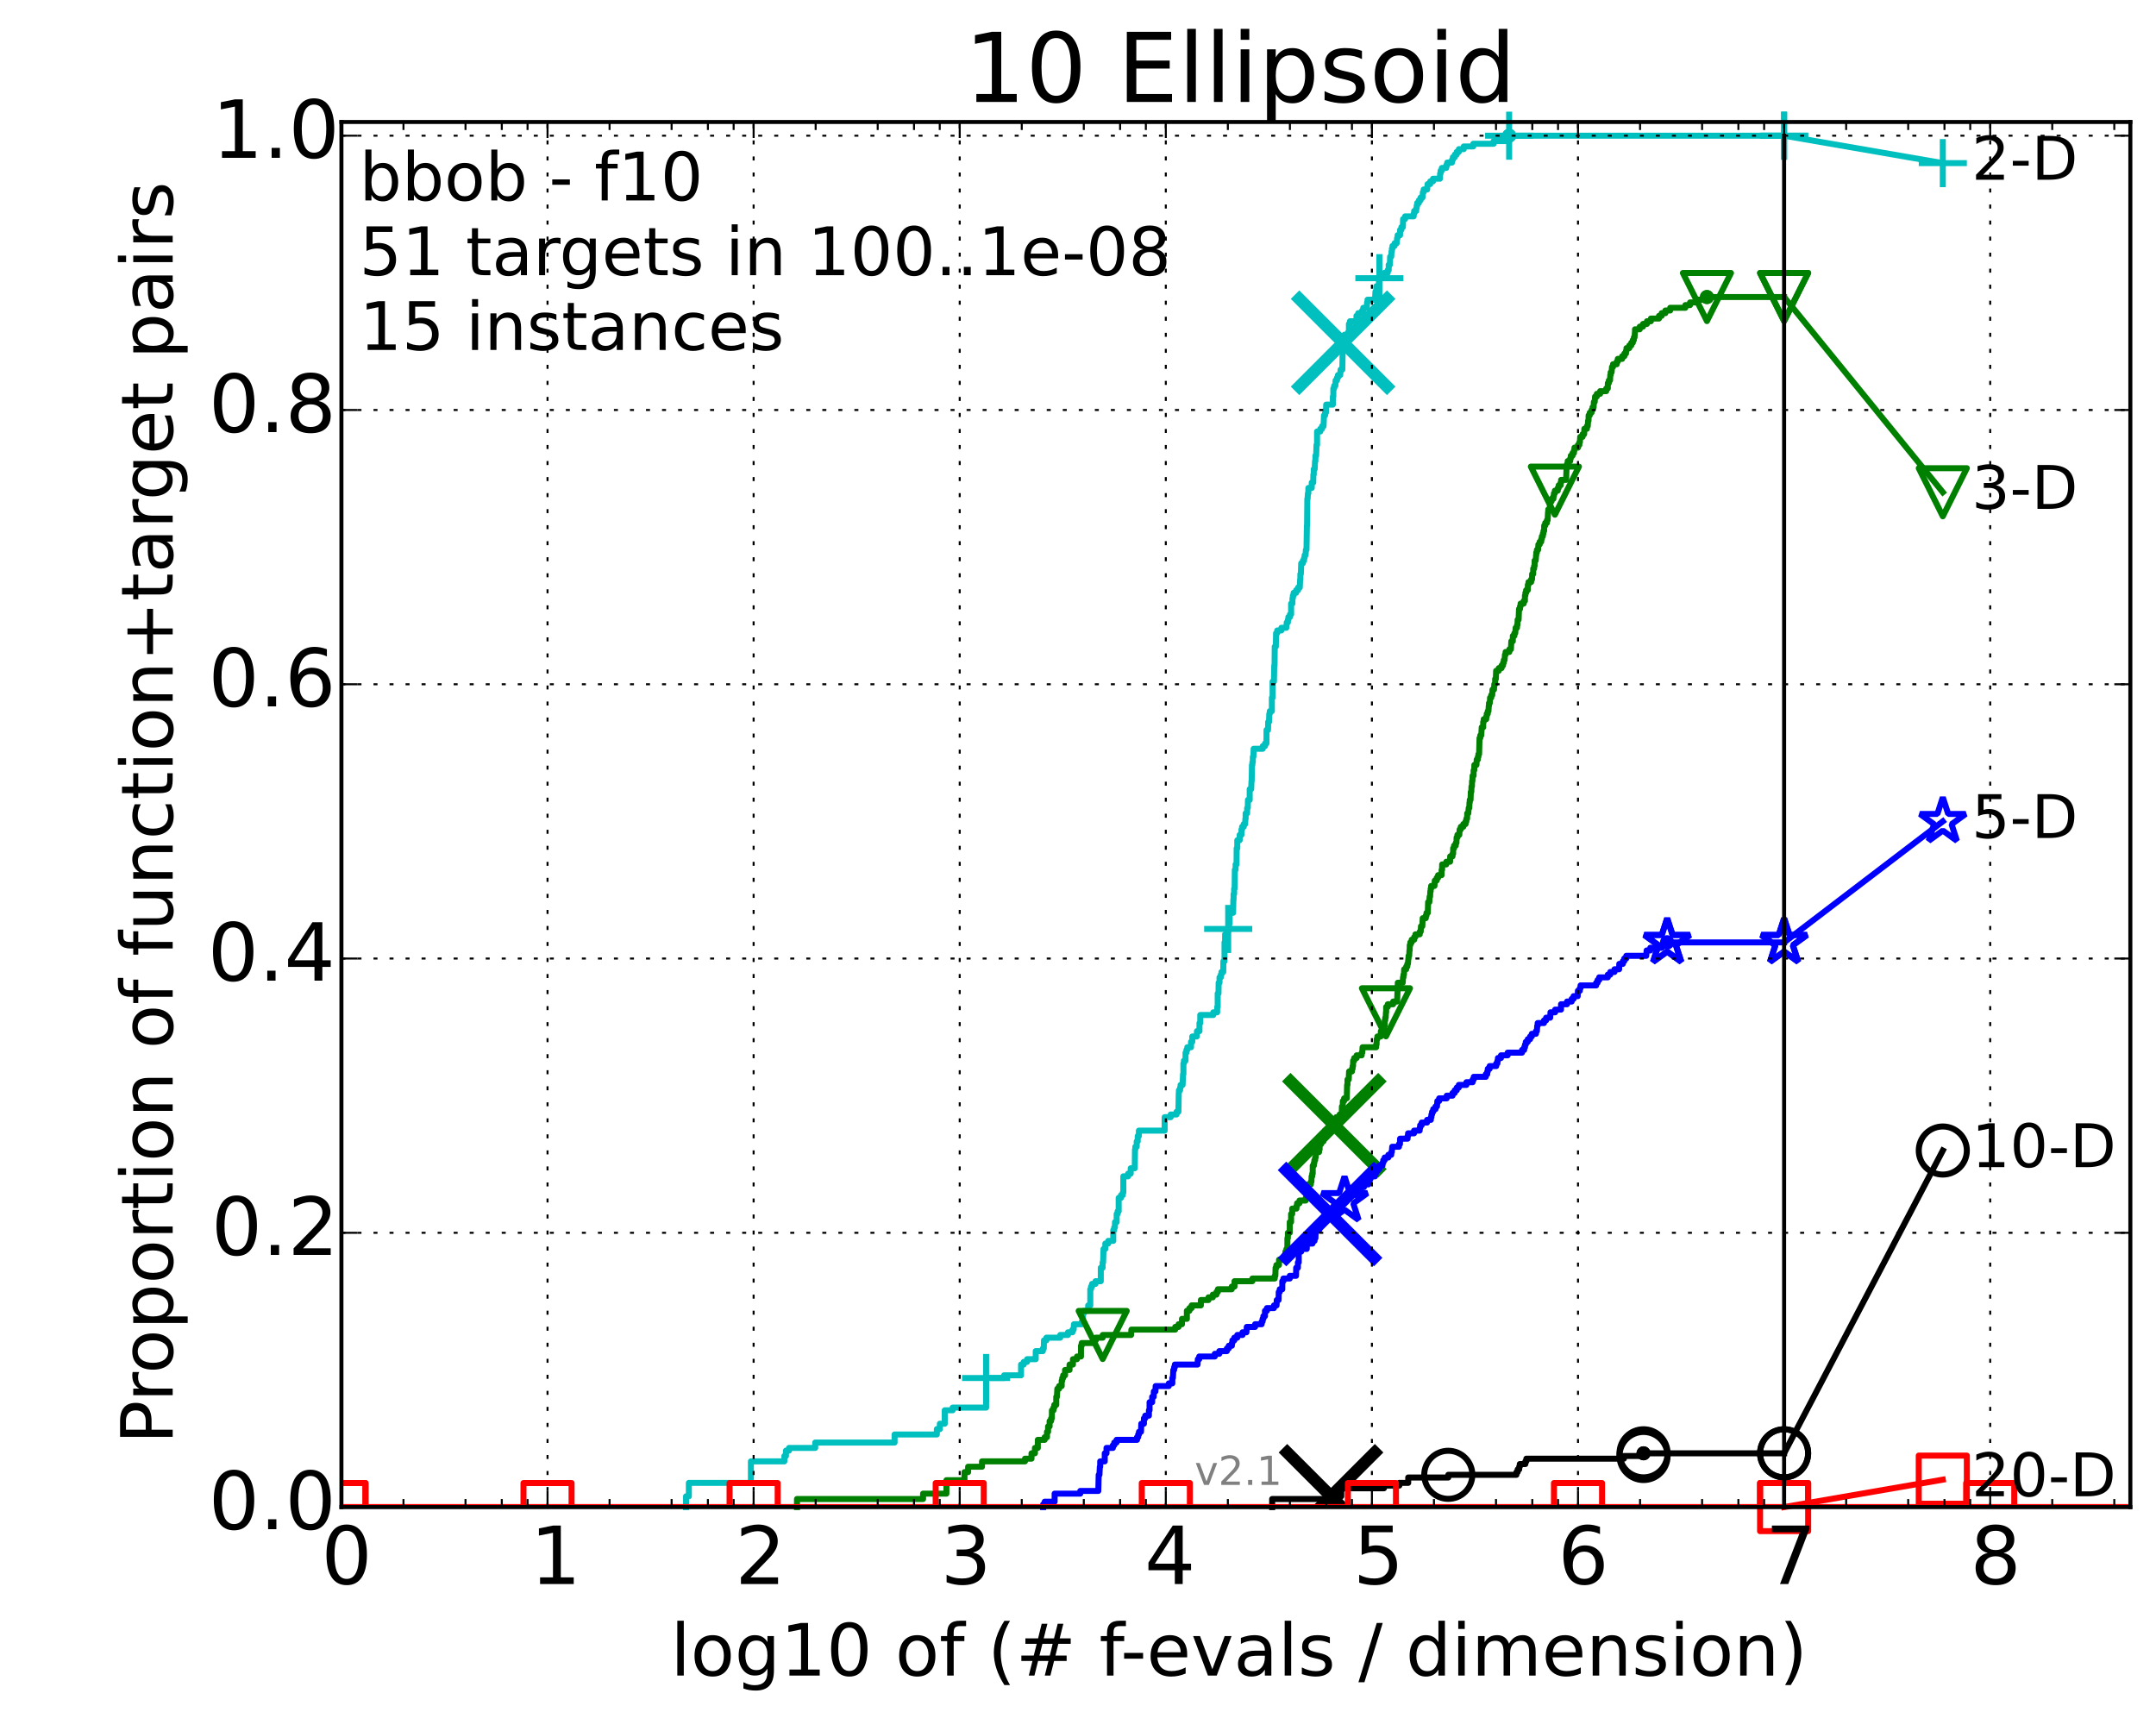 <?xml version="1.0" encoding="utf-8" standalone="no"?>
<!DOCTYPE svg PUBLIC "-//W3C//DTD SVG 1.1//EN"
  "http://www.w3.org/Graphics/SVG/1.1/DTD/svg11.dtd">
<!-- Created with matplotlib (http://matplotlib.org/) -->
<svg height="432pt" version="1.1" viewBox="0 0 538 432" width="538pt" xmlns="http://www.w3.org/2000/svg" xmlns:xlink="http://www.w3.org/1999/xlink">
 <defs>
  <style type="text/css">
*{stroke-linecap:butt;stroke-linejoin:round;}
  </style>
 </defs>
 <g id="figure_1">
  <g id="patch_1">
   <path d="
M0 432.436
L538.8 432.436
L538.8 0
L0 0
z
" style="fill:#ffffff;"/>
  </g>
  <g id="axes_1">
   <g id="patch_2">
    <path d="
M85.2 376.036
L531.6 376.036
L531.6 30.436
L85.2 30.436
z
" style="fill:#ffffff;"/>
   </g>
   <g id="line2d_1">
    <defs>
     <path d="
M0 1.5
C0.398 1.5 0.779 1.342 1.061 1.061
C1.342 0.779 1.5 0.398 1.5 0
C1.5 -0.398 1.342 -0.779 1.061 -1.061
C0.779 -1.342 0.398 -1.5 0 -1.5
C-0.398 -1.5 -0.779 -1.342 -1.061 -1.061
C-1.342 -0.779 -1.5 -0.398 -1.5 0
C-1.5 0.398 -1.342 0.779 -1.061 1.061
C-0.779 1.342 -0.398 1.5 0 1.5
z
" id="m977c291b42" style="stroke:#00bfbf;stroke-width:0.5;"/>
    </defs>
    <g>
     <use style="fill:#00bfbf;stroke:#00bfbf;stroke-width:0.5;" x="376.587" xlink:href="#m977c291b42" y="33.858"/>
     <use style="fill:#00bfbf;stroke:#00bfbf;stroke-width:0.5;" x="376.587" xlink:href="#m977c291b42" y="33.858"/>
    </g>
   </g>
   <g id="line2d_2">
    <path d="
M171.194 376.036
L171.194 373.352
L171.895 373.352
L171.895 369.998
L187.377 369.998
L187.377 364.63
L195.731 364.63
L195.731 363.288
L196.124 363.288
L196.124 361.947
L196.889 361.947
L196.889 361.276
L203.427 361.276
L203.427 359.934
L223.232 359.934
L223.232 357.921
L233.778 357.921
L233.778 356.579
L234.53 356.579
L234.53 355.237
L235.75 355.237
L235.75 351.882
L237.72 351.882
L237.72 351.212
L246.072 351.212
L246.072 343.831
L250.562 343.831
L250.562 343.16
L254.788 343.16
L254.788 340.477
L255.459 340.477
L255.459 339.806
L256.3 339.806
L256.3 339.135
L258.45 339.135
L258.45 337.122
L260.226 337.122
L260.226 336.451
L260.463 336.451
L260.507 334.438
L261.113 334.438
L261.113 333.767
L264.568 333.767
L264.568 333.096
L266.491 333.096
L266.491 332.425
L267.619 332.425
L267.619 331.754
L267.912 331.754
L267.993 330.412
L269.958 330.412
L269.958 329.742
L270.213 329.742
L270.213 327.729
L270.44 327.729
L270.44 327.058
L271.541 327.058
L271.541 325.716
L272.067 325.716
L272.067 321.69
L272.248 321.69
L272.248 321.019
L272.504 321.019
L272.504 320.348
L273.366 320.348
L273.366 319.677
L274.686 319.677
L274.692 316.323
L275.143 316.323
L275.143 314.981
L275.265 314.981
L275.372 311.626
L275.816 311.626
L275.816 310.284
L276.548 310.284
L276.548 309.613
L277.796 309.613
L277.796 306.93
L278.032 306.93
L278.032 306.259
L278.212 306.259
L278.23 304.917
L278.647 304.917
L278.647 302.904
L278.89 302.904
L278.89 302.233
L279.152 302.233
L279.152 298.878
L279.736 298.878
L279.736 298.207
L280.185 298.207
L280.185 297.537
L280.311 297.537
L280.311 293.511
L281.501 293.511
L281.501 292.84
L282.155 292.84
L282.155 291.498
L283.161 291.498
L283.224 286.802
L283.304 286.802
L283.304 286.131
L283.651 286.131
L283.651 284.789
L283.904 284.789
L283.904 283.447
L284.191 283.447
L284.191 282.105
L290.625 282.105
L290.625 278.75
L292.131 278.75
L292.131 278.079
L293.588 278.079
L293.588 277.408
L294.055 277.408
L294.144 272.712
L294.174 272.712
L294.174 272.041
L294.473 272.041
L294.473 271.37
L294.596 271.37
L294.596 270.699
L295.104 270.699
L295.211 268.015
L295.303 268.015
L295.303 265.332
L295.432 265.332
L295.432 264.661
L295.827 264.661
L295.836 262.648
L296.055 262.648
L296.055 261.977
L296.27 261.977
L296.27 261.306
L297.203 261.306
L297.203 259.964
L297.514 259.964
L297.514 258.622
L298.632 258.622
L298.689 257.28
L299.309 257.28
L299.309 255.267
L299.507 255.267
L299.507 253.255
L302.759 253.255
L302.759 252.584
L303.733 252.584
L303.733 251.242
L303.858 251.242
L303.858 247.887
L304.06 247.887
L304.098 245.203
L304.313 245.203
L304.313 243.862
L304.639 243.862
L304.639 243.191
L304.801 243.191
L304.801 242.52
L305.244 242.52
L305.275 239.836
L305.56 239.836
L305.56 235.139
L305.707 235.139
L305.707 233.127
L306.174 233.127
L306.174 232.456
L306.476 232.456
L306.476 231.785
L306.695 231.785
L306.695 230.443
L306.833 230.443
L306.84 227.759
L307.706 227.759
L307.772 224.404
L307.823 224.404
L307.823 223.062
L307.962 223.062
L307.962 221.721
L308.083 221.721
L308.135 217.024
L308.323 217.024
L308.323 215.682
L308.558 215.682
L308.597 211.657
L308.747 211.657
L308.747 209.644
L309.35 209.644
L309.35 208.302
L309.79 208.302
L309.79 206.96
L309.944 206.96
L309.944 206.289
L310.358 206.289
L310.358 205.618
L310.713 205.618
L310.769 204.276
L310.832 204.276
L310.832 202.934
L311.201 202.934
L311.213 201.592
L311.365 201.592
L311.41 199.58
L311.844 199.58
L311.844 196.896
L312.214 196.896
L312.292 194.883
L312.344 194.883
L312.409 190.857
L312.513 190.857
L312.513 190.187
L312.624 190.187
L312.624 188.845
L312.773 188.845
L312.832 186.832
L315.093 186.832
L315.093 186.161
L315.674 186.161
L315.674 185.49
L316.026 185.49
L316.05 182.135
L316.419 182.135
L316.459 180.122
L316.672 180.122
L316.732 178.11
L316.86 178.11
L316.86 177.439
L317.377 177.439
L317.377 174.084
L317.56 174.084
L317.56 170.058
L317.897 170.058
L317.971 166.033
L318.05 166.033
L318.096 161.336
L318.368 161.336
L318.43 157.982
L318.716 157.982
L318.716 157.311
L319.753 157.311
L319.753 156.64
L320.979 156.64
L321.089 155.298
L321.377 155.298
L321.377 154.627
L321.496 154.627
L321.496 153.956
L321.892 153.956
L321.892 153.285
L322.18 153.285
L322.18 150.601
L322.498 150.601
L322.518 149.259
L322.617 149.259
L322.617 148.588
L322.812 148.588
L322.812 147.917
L323.434 147.917
L323.434 147.247
L323.931 147.247
L323.931 146.576
L324.344 146.576
L324.431 144.563
L324.49 144.563
L324.49 143.221
L324.607 143.221
L324.705 140.537
L325.126 140.537
L325.126 139.866
L325.417 139.866
L325.417 139.195
L325.548 139.195
L325.548 138.524
L325.79 138.524
L325.865 137.182
L326.019 137.182
L326.12 131.144
L326.162 131.144
L326.231 124.435
L326.297 124.435
L326.369 123.093
L326.484 123.093
L326.484 121.751
L327.326 121.751
L327.326 120.409
L327.699 120.409
L327.731 118.396
L327.834 118.396
L327.834 117.054
L328.06 117.054
L328.15 115.041
L328.245 115.041
L328.245 113.7
L328.429 113.7
L328.519 111.016
L328.657 111.016
L328.657 107.661
L329.467 107.661
L329.467 106.99
L329.912 106.99
L329.912 106.319
L330.278 106.319
L330.379 103.636
L330.667 103.636
L330.667 102.965
L330.869 102.965
L330.935 100.952
L332.598 100.952
L332.598 98.939
L332.717 98.939
L332.717 96.926
L332.922 96.926
L332.922 96.255
L333.224 96.255
L333.274 94.913
L333.63 94.913
L333.63 94.242
L333.869 94.242
L333.869 93.572
L334.436 93.572
L334.536 92.23
L334.957 92.23
L335.058 86.862
L335.12 86.862
L335.12 85.52
L335.51 85.52
L335.51 83.507
L336.432 83.507
L336.432 82.837
L336.607 82.837
L336.607 80.824
L336.878 80.824
L336.878 80.153
L338.481 80.153
L338.481 78.811
L338.926 78.811
L338.926 78.14
L339.905 78.14
L339.905 77.469
L340.189 77.469
L340.189 76.798
L341.084 76.798
L341.128 75.456
L341.247 75.456
L341.247 74.785
L343.113 74.785
L343.222 72.772
L343.418 72.772
L343.438 71.43
L344.046 71.43
L344.104 70.089
L344.208 70.089
L344.208 69.418
L344.714 69.418
L344.714 68.747
L345.462 68.747
L345.462 68.076
L346.282 68.076
L346.282 67.405
L346.533 67.405
L346.533 66.063
L346.83 66.063
L346.885 64.05
L347.164 64.05
L347.243 62.708
L347.328 62.708
L347.328 62.037
L347.468 62.037
L347.468 61.367
L348 61.367
L348 60.696
L348.528 60.696
L348.638 59.354
L348.754 59.354
L348.754 58.683
L349.368 58.683
L349.379 57.341
L349.696 57.341
L349.696 56.67
L350.071 56.67
L350.121 54.657
L350.617 54.657
L350.617 53.986
L352.765 53.986
L352.765 53.315
L352.888 53.315
L352.888 52.644
L353.391 52.644
L353.391 51.973
L353.514 51.973
L353.514 51.302
L353.646 51.302
L353.646 50.632
L354.074 50.632
L354.074 49.961
L354.492 49.961
L354.492 49.29
L354.972 49.29
L355.06 47.948
L355.26 47.948
L355.26 47.277
L356.13 47.277
L356.232 45.935
L356.888 45.935
L356.888 45.264
L357.586 45.264
L357.586 44.593
L359.318 44.593
L359.366 43.251
L359.491 43.251
L359.491 42.58
L359.789 42.58
L359.789 41.909
L360.886 41.909
L360.886 41.238
L361.125 41.238
L361.125 40.567
L362.318 40.567
L362.318 39.897
L362.534 39.897
L362.534 39.225
L363.044 39.225
L363.044 38.555
L363.512 38.555
L363.512 37.884
L364.047 37.884
L364.047 37.213
L365.261 37.213
L365.261 36.542
L367.633 36.542
L367.633 35.871
L372.723 35.871
L372.723 35.2
L375.978 35.2
L375.978 34.529
L376.587 34.529
L376.587 33.858
L445.2 33.858
L445.2 33.858" style="fill:none;stroke:#00bfbf;stroke-linecap:square;stroke-width:1.5;"/>
   </g>
   <g id="line2d_3">
    <defs>
     <path d="
M-6 0
L6 0
M0 6
L0 -6" id="m3e4de746de" style="stroke:#00bfbf;stroke-width:1.5;"/>
    </defs>
    <g>
     <use style="fill:none;stroke:#00bfbf;stroke-width:1.5;" x="246.072" xlink:href="#m3e4de746de" y="343.831"/>
     <use style="fill:none;stroke:#00bfbf;stroke-width:1.5;" x="306.476" xlink:href="#m3e4de746de" y="231.785"/>
     <use style="fill:none;stroke:#00bfbf;stroke-width:1.5;" x="344.208" xlink:href="#m3e4de746de" y="69.418"/>
     <use style="fill:none;stroke:#00bfbf;stroke-width:1.5;" x="376.587" xlink:href="#m3e4de746de" y="33.858"/>
     <use style="fill:none;stroke:#00bfbf;stroke-width:1.5;" x="445.2" xlink:href="#m3e4de746de" y="33.858"/>
    </g>
   </g>
   <g id="line2d_4"/>
   <g id="line2d_5">
    <path clip-path="url(#p6ea69091fa)" d="
M335.156 85.52" style="fill:none;stroke:#00bfbf;stroke-linecap:square;"/>
    <defs>
     <path d="
M-12 12
L12 -12
M-12 -12
L12 12" id="m09e435d1d9" style="stroke:#00bfbf;stroke-width:3;"/>
    </defs>
    <g clip-path="url(#p6ea69091fa)">
     <use style="fill:#00bfbf;stroke:#00bfbf;stroke-width:3;" x="335.156" xlink:href="#m09e435d1d9" y="85.52"/>
    </g>
   </g>
   <g id="line2d_6">
    <defs>
     <path d="
M0 1.5
C0.398 1.5 0.779 1.342 1.061 1.061
C1.342 0.779 1.5 0.398 1.5 0
C1.5 -0.398 1.342 -0.779 1.061 -1.061
C0.779 -1.342 0.398 -1.5 0 -1.5
C-0.398 -1.5 -0.779 -1.342 -1.061 -1.061
C-1.342 -0.779 -1.5 -0.398 -1.5 0
C-1.5 0.398 -1.342 0.779 -1.061 1.061
C-0.779 1.342 -0.398 1.5 0 1.5
z
" id="mb0b177905e" style="stroke:#008000;stroke-width:0.5;"/>
    </defs>
    <g>
     <use style="fill:#008000;stroke:#008000;stroke-width:0.5;" x="425.943" xlink:href="#mb0b177905e" y="74.114"/>
     <use style="fill:#008000;stroke:#008000;stroke-width:0.5;" x="425.943" xlink:href="#mb0b177905e" y="74.114"/>
    </g>
   </g>
   <g id="line2d_7">
    <path d="
M198.878 376.036
L198.878 374.023
L230.34 374.023
L230.34 372.682
L236.169 372.682
L236.169 369.327
L240.674 369.327
L240.674 367.314
L241.581 367.314
L241.581 365.972
L245.046 365.972
L245.046 364.63
L255.772 364.63
L255.772 363.959
L257.399 363.959
L257.399 362.617
L258.253 362.617
L258.253 361.276
L258.974 361.276
L258.974 359.263
L260.686 359.263
L260.686 358.592
L261.261 358.592
L261.261 357.25
L261.535 357.25
L261.535 355.908
L261.917 355.908
L261.917 354.566
L262.287 354.566
L262.287 353.895
L262.477 353.895
L262.496 351.882
L262.886 351.882
L262.886 351.212
L263.078 351.212
L263.078 350.541
L263.572 350.541
L263.572 348.528
L263.749 348.528
L263.841 346.515
L264.282 346.515
L264.282 345.844
L264.93 345.844
L264.93 344.502
L265.071 344.502
L265.071 343.831
L265.294 343.831
L265.294 343.16
L265.77 343.16
L265.77 341.818
L266.889 341.818
L266.889 340.477
L267.735 340.477
L267.735 339.135
L268.748 339.135
L268.748 338.464
L269.744 338.464
L269.744 335.78
L269.921 335.78
L269.921 335.109
L272.947 335.109
L272.947 334.438
L273.441 334.438
L273.441 333.767
L275.165 333.767
L275.165 333.096
L282.245 333.096
L282.326 331.754
L293.261 331.754
L293.261 331.083
L294.095 331.083
L294.095 330.412
L294.945 330.412
L294.945 329.071
L296.168 329.071
L296.168 327.058
L296.81 327.058
L296.81 326.387
L297.354 326.387
L297.354 325.716
L299.659 325.716
L299.659 324.374
L301.56 324.374
L301.56 323.703
L302.635 323.703
L302.635 323.032
L303.548 323.032
L303.548 322.361
L303.897 322.361
L303.897 321.69
L307.364 321.69
L307.364 321.019
L308.057 321.019
L308.057 319.677
L312.506 319.677
L312.506 319.007
L318.089 319.007
L318.089 318.336
L318.249 318.336
L318.303 316.323
L318.498 316.323
L318.498 315.652
L319.15 315.652
L319.171 314.31
L320.278 314.31
L320.278 313.639
L320.62 313.639
L320.62 312.968
L320.752 312.968
L320.752 312.297
L321.015 312.297
L321.015 311.626
L321.244 311.626
L321.255 308.942
L321.369 308.942
L321.369 307.601
L321.84 307.601
L321.84 304.917
L322.173 304.917
L322.173 302.904
L322.453 302.904
L322.453 301.562
L323.515 301.562
L323.515 300.891
L323.67 300.891
L323.67 300.22
L324.263 300.22
L324.263 299.549
L325.823 299.549
L325.823 298.878
L326.021 298.878
L326.039 296.195
L326.292 296.195
L326.292 295.524
L327.102 295.524
L327.102 294.853
L327.248 294.853
L327.292 293.511
L327.446 293.511
L327.446 292.84
L327.572 292.84
L327.572 290.827
L327.861 290.827
L327.861 290.156
L327.98 290.156
L327.98 289.485
L328.18 289.485
L328.18 288.814
L328.303 288.814
L328.403 287.472
L329.146 287.472
L329.146 286.802
L329.295 286.802
L329.295 285.46
L329.68 285.46
L329.68 284.789
L330.238 284.789
L330.238 284.118
L330.53 284.118
L330.599 282.105
L331.46 282.105
L331.46 281.434
L332.808 281.434
L332.808 280.763
L333.093 280.763
L333.093 279.421
L333.438 279.421
L333.438 278.75
L334.283 278.75
L334.283 278.079
L334.81 278.079
L334.86 276.067
L335.076 276.067
L335.086 274.725
L335.403 274.725
L335.403 274.054
L336.07 274.054
L336.152 270.699
L336.246 270.699
L336.252 269.357
L336.558 269.357
L336.64 267.344
L337.36 267.344
L337.36 266.673
L337.519 266.673
L337.519 266.002
L337.63 266.002
L337.655 264.661
L337.921 264.661
L337.921 263.99
L338.533 263.99
L338.533 263.319
L339.787 263.319
L339.787 262.648
L339.936 262.648
L340.007 261.306
L343.392 261.306
L343.392 260.635
L343.504 260.635
L343.531 259.293
L343.699 259.293
L343.699 258.622
L344.54 258.622
L344.576 257.28
L344.822 257.28
L344.822 256.609
L345.319 256.609
L345.319 255.938
L345.528 255.938
L345.549 254.597
L345.667 254.597
L345.667 253.926
L345.785 253.926
L345.844 252.584
L345.899 252.584
L345.899 251.242
L346.299 251.242
L346.299 250.571
L347.641 250.571
L347.641 249.9
L348.627 249.9
L348.733 247.216
L348.774 247.216
L348.798 245.203
L350.033 245.203
L350.099 243.862
L350.21 243.862
L350.21 243.191
L350.332 243.191
L350.392 241.849
L350.891 241.849
L350.891 241.178
L351.175 241.178
L351.175 240.507
L351.328 240.507
L351.438 239.165
L351.488 239.165
L351.488 238.494
L351.642 238.494
L351.707 237.152
L351.77 237.152
L351.786 235.81
L351.929 235.81
L351.929 235.139
L352.269 235.139
L352.269 234.468
L352.895 234.468
L352.895 233.797
L353.195 233.797
L353.195 233.127
L354.277 233.127
L354.277 232.456
L354.52 232.456
L354.583 231.114
L354.923 231.114
L355.011 229.101
L355.787 229.101
L355.787 228.43
L355.971 228.43
L355.971 227.759
L356.296 227.759
L356.366 225.075
L356.676 225.075
L356.741 223.733
L356.854 223.733
L356.922 222.392
L357.005 222.392
L357.005 221.721
L357.122 221.721
L357.122 221.05
L357.955 221.05
L358.027 219.708
L358.506 219.708
L358.506 219.037
L358.856 219.037
L358.856 218.366
L359.729 218.366
L359.739 217.024
L359.859 217.024
L359.866 215.682
L360.902 215.682
L360.902 215.011
L361.848 215.011
L361.872 213.669
L362.456 213.669
L362.456 212.998
L362.613 212.998
L362.613 211.657
L362.842 211.657
L362.842 210.986
L363.263 210.986
L363.263 210.315
L363.441 210.315
L363.471 208.973
L363.679 208.973
L363.679 208.302
L364.151 208.302
L364.234 206.96
L364.524 206.96
L364.524 206.289
L365.151 206.289
L365.151 205.618
L365.711 205.618
L365.711 204.947
L365.908 204.947
L365.908 204.276
L366.099 204.276
L366.12 202.934
L366.389 202.934
L366.493 201.592
L366.645 201.592
L366.689 200.251
L366.757 200.251
L366.757 199.58
L366.953 199.58
L367.026 197.567
L367.147 197.567
L367.183 196.225
L367.299 196.225
L367.33 194.883
L367.42 194.883
L367.468 193.541
L367.716 193.541
L367.723 192.199
L367.876 192.199
L367.906 190.857
L368.428 190.857
L368.494 189.516
L368.779 189.516
L368.779 188.845
L368.917 188.845
L368.917 188.174
L369.091 188.174
L369.2 184.148
L369.389 184.148
L369.389 183.477
L369.631 183.477
L369.742 181.464
L370.111 181.464
L370.114 180.122
L370.24 180.122
L370.24 179.452
L370.871 179.452
L370.871 178.781
L370.996 178.781
L370.996 178.11
L371.253 178.11
L371.253 177.439
L371.427 177.439
L371.504 176.097
L371.558 176.097
L371.558 175.426
L371.765 175.426
L371.828 174.084
L372.12 174.084
L372.12 173.413
L372.372 173.413
L372.424 172.071
L372.803 172.071
L372.882 170.729
L373.082 170.729
L373.102 169.387
L373.273 169.387
L373.339 167.375
L373.998 167.375
L373.998 166.704
L374.704 166.704
L374.704 166.033
L375.067 166.033
L375.067 165.362
L375.251 165.362
L375.251 164.691
L375.449 164.691
L375.536 163.349
L375.7 163.349
L375.7 162.678
L376.632 162.678
L376.632 162.007
L377.025 162.007
L377.131 159.994
L377.504 159.994
L377.51 158.652
L377.893 158.652
L377.893 157.982
L378.112 157.982
L378.214 156.64
L378.546 156.64
L378.546 155.969
L378.659 155.969
L378.704 154.627
L378.947 154.627
L379.051 151.943
L379.3 151.943
L379.3 151.272
L379.449 151.272
L379.449 150.601
L380.221 150.601
L380.221 149.93
L380.521 149.93
L380.524 148.588
L380.642 148.588
L380.642 147.917
L380.824 147.917
L380.824 147.247
L381.242 147.247
L381.257 145.905
L381.412 145.905
L381.412 145.234
L382.073 145.234
L382.073 144.563
L382.296 144.563
L382.323 143.221
L382.59 143.221
L382.592 141.879
L382.818 141.879
L382.818 141.208
L382.942 141.208
L382.943 139.866
L383.211 139.866
L383.312 138.524
L383.352 138.524
L383.352 137.853
L383.517 137.853
L383.517 137.182
L383.81 137.182
L383.888 135.841
L384.219 135.841
L384.219 135.17
L384.591 135.17
L384.591 134.499
L384.741 134.499
L384.741 133.828
L384.992 133.828
L384.992 133.157
L385.149 133.157
L385.149 132.486
L385.314 132.486
L385.329 131.144
L385.589 131.144
L385.589 130.473
L386.009 130.473
L386.009 129.802
L386.186 129.802
L386.292 127.789
L386.345 127.789
L386.345 127.118
L386.716 127.118
L386.824 125.106
L387.172 125.106
L387.172 124.435
L387.635 124.435
L387.635 123.764
L387.757 123.764
L387.757 123.093
L388 123.093
L388 122.422
L388.724 122.422
L388.724 121.751
L388.954 121.751
L388.954 121.08
L389.433 121.08
L389.433 120.409
L389.557 120.409
L389.557 119.738
L390.804 119.738
L390.898 117.054
L390.923 117.054
L390.923 116.383
L391.044 116.383
L391.044 115.712
L391.197 115.712
L391.197 115.041
L391.822 115.041
L391.822 114.371
L391.975 114.371
L391.975 113.7
L392.409 113.7
L392.409 113.029
L392.762 113.029
L392.762 112.358
L392.889 112.358
L392.889 111.687
L393.752 111.687
L393.752 111.016
L394.108 111.016
L394.108 110.345
L394.247 110.345
L394.316 109.003
L394.914 109.003
L394.914 108.332
L395.304 108.332
L395.357 106.99
L395.987 106.99
L395.987 106.319
L396.203 106.319
L396.289 104.977
L396.394 104.977
L396.422 103.636
L396.706 103.636
L396.706 102.965
L397.146 102.965
L397.146 102.294
L397.388 102.294
L397.388 101.623
L397.663 101.623
L397.732 100.281
L397.936 100.281
L398.03 98.939
L398.469 98.939
L398.469 98.268
L399.293 98.268
L399.293 97.597
L400.81 97.597
L400.81 96.926
L401.202 96.926
L401.219 95.584
L401.466 95.584
L401.466 94.913
L401.761 94.913
L401.828 93.572
L401.917 93.572
L401.917 92.9
L402.152 92.9
L402.252 91.559
L402.499 91.559
L402.499 90.888
L403.438 90.888
L403.438 90.217
L403.698 90.217
L403.698 89.546
L404.789 89.546
L404.789 88.875
L405.341 88.875
L405.341 88.204
L405.743 88.204
L405.743 87.533
L405.866 87.533
L405.866 86.862
L406.568 86.862
L406.568 86.191
L407.063 86.191
L407.063 85.52
L407.45 85.52
L407.45 84.849
L407.707 84.849
L407.707 84.178
L407.88 84.178
L407.979 82.837
L407.995 82.837
L407.995 82.165
L409.178 82.165
L409.178 81.495
L409.993 81.495
L409.993 80.824
L410.97 80.824
L410.97 80.153
L411.957 80.153
L411.957 79.482
L413.98 79.482
L413.98 78.811
L414.64 78.811
L414.64 78.14
L415.571 78.14
L415.571 77.469
L416.776 77.469
L416.776 76.798
L420.555 76.798
L420.555 76.127
L421.731 76.127
L421.731 75.456
L423.434 75.456
L423.434 74.785
L425.943 74.785
L425.943 74.114
L445.2 74.114
L445.2 74.114" style="fill:none;stroke:#008000;stroke-linecap:square;stroke-width:1.5;"/>
   </g>
   <g id="line2d_8">
    <defs>
     <path d="
M-7.34788e-16 6
L6 -6
L-6 -6
z
" id="m397e16cd68" style="stroke:#008000;stroke-linejoin:miter;stroke-width:1.5;"/>
    </defs>
    <g>
     <use style="fill:none;stroke:#008000;stroke-linejoin:miter;stroke-width:1.5;" x="275.165" xlink:href="#m397e16cd68" y="333.096"/>
     <use style="fill:none;stroke:#008000;stroke-linejoin:miter;stroke-width:1.5;" x="345.844" xlink:href="#m397e16cd68" y="252.584"/>
     <use style="fill:none;stroke:#008000;stroke-linejoin:miter;stroke-width:1.5;" x="388" xlink:href="#m397e16cd68" y="122.422"/>
     <use style="fill:none;stroke:#008000;stroke-linejoin:miter;stroke-width:1.5;" x="425.943" xlink:href="#m397e16cd68" y="74.114"/>
     <use style="fill:none;stroke:#008000;stroke-linejoin:miter;stroke-width:1.5;" x="445.2" xlink:href="#m397e16cd68" y="74.114"/>
    </g>
   </g>
   <g id="line2d_9"/>
   <g id="line2d_10">
    <path clip-path="url(#p6ea69091fa)" d="
M332.969 280.763" style="fill:none;stroke:#008000;stroke-linecap:square;"/>
    <defs>
     <path d="
M-12 12
L12 -12
M-12 -12
L12 12" id="m8c089fa6cd" style="stroke:#008000;stroke-width:3;"/>
    </defs>
    <g clip-path="url(#p6ea69091fa)">
     <use style="fill:#008000;stroke:#008000;stroke-width:3;" x="332.969" xlink:href="#m8c089fa6cd" y="280.763"/>
    </g>
   </g>
   <g id="line2d_11">
    <defs>
     <path d="
M0 1.5
C0.398 1.5 0.779 1.342 1.061 1.061
C1.342 0.779 1.5 0.398 1.5 0
C1.5 -0.398 1.342 -0.779 1.061 -1.061
C0.779 -1.342 0.398 -1.5 0 -1.5
C-0.398 -1.5 -0.779 -1.342 -1.061 -1.061
C-1.342 -0.779 -1.5 -0.398 -1.5 0
C-1.5 0.398 -1.342 0.779 -1.061 1.061
C-0.779 1.342 -0.398 1.5 0 1.5
z
" id="m76a7ce5b4a" style="stroke:#0000ff;stroke-width:0.5;"/>
    </defs>
    <g>
     <use style="fill:#0000ff;stroke:#0000ff;stroke-width:0.5;" x="416.022" xlink:href="#m76a7ce5b4a" y="235.139"/>
     <use style="fill:#0000ff;stroke:#0000ff;stroke-width:0.5;" x="416.022" xlink:href="#m76a7ce5b4a" y="235.139"/>
    </g>
   </g>
   <g id="line2d_12">
    <path d="
M260.299 376.036
L260.299 375.365
L260.693 375.365
L260.693 374.694
L263.169 374.694
L263.169 372.682
L269.566 372.682
L269.566 372.011
L274.066 372.011
L274.163 367.985
L274.351 367.985
L274.447 365.972
L274.536 365.972
L274.538 364.63
L275.675 364.63
L275.675 362.617
L276.113 362.617
L276.113 361.276
L277.702 361.276
L277.702 360.605
L278.046 360.605
L278.046 359.934
L278.62 359.934
L278.62 359.263
L283.73 359.263
L283.73 358.592
L284.012 358.592
L284.012 357.921
L284.217 357.921
L284.217 357.25
L284.72 357.25
L284.796 355.237
L285.449 355.237
L285.449 353.895
L285.777 353.895
L285.777 353.224
L286.692 353.224
L286.692 351.882
L286.857 351.882
L286.857 349.87
L287.508 349.87
L287.508 348.528
L287.889 348.528
L287.92 347.186
L288.317 347.186
L288.375 345.844
L291.655 345.844
L291.655 345.173
L292.538 345.173
L292.538 343.831
L292.676 343.831
L292.786 341.818
L292.983 341.818
L292.983 341.147
L293.166 341.147
L293.166 340.477
L298.835 340.477
L298.901 339.135
L299.253 339.135
L299.253 338.464
L303.135 338.464
L303.135 337.793
L304.257 337.793
L304.257 337.122
L306.144 337.122
L306.144 336.451
L306.627 336.451
L306.627 335.78
L307.399 335.78
L307.399 335.109
L307.524 335.109
L307.524 334.438
L308.007 334.438
L308.007 333.767
L308.747 333.767
L308.747 333.096
L310.052 333.096
L310.052 332.425
L311.035 332.425
L311.117 331.083
L313.195 331.083
L313.195 330.412
L314.831 330.412
L314.831 329.742
L315.058 329.742
L315.058 329.071
L315.258 329.071
L315.258 328.4
L315.656 328.4
L315.656 327.058
L316.146 327.058
L316.146 326.387
L317.898 326.387
L317.898 325.716
L318.547 325.716
L318.599 324.374
L319.059 324.374
L319.096 322.361
L319.342 322.361
L319.342 321.69
L319.978 321.69
L319.978 319.677
L320.251 319.677
L320.251 319.007
L321.845 319.007
L321.845 318.336
L323.406 318.336
L323.451 316.323
L323.873 316.323
L323.873 314.981
L324.084 314.981
L324.084 312.297
L324.696 312.297
L324.696 311.626
L326.078 311.626
L326.12 310.284
L327.513 310.284
L327.513 309.613
L328.023 309.613
L328.023 308.942
L328.244 308.942
L328.311 306.93
L329.178 306.93
L329.283 305.588
L329.951 305.588
L329.951 304.917
L330.707 304.917
L330.707 304.246
L331.177 304.246
L331.177 303.575
L331.901 303.575
L331.901 302.904
L332.513 302.904
L332.526 301.562
L332.834 301.562
L332.834 300.891
L333.53 300.891
L333.53 300.22
L335.181 300.22
L335.181 299.549
L335.505 299.549
L335.505 298.878
L336.83 298.878
L336.83 298.207
L338.559 298.207
L338.559 297.537
L339.244 297.537
L339.244 296.866
L339.469 296.866
L339.469 296.195
L340.357 296.195
L340.357 295.524
L341.46 295.524
L341.46 294.853
L341.79 294.853
L341.79 294.182
L341.976 294.182
L341.976 293.511
L343.114 293.511
L343.114 292.84
L343.337 292.84
L343.375 291.498
L344.186 291.498
L344.186 290.827
L344.977 290.827
L344.977 290.156
L345.17 290.156
L345.17 289.485
L345.53 289.485
L345.53 288.814
L346.44 288.814
L346.44 288.143
L347.162 288.143
L347.162 287.472
L347.302 287.472
L347.41 286.131
L349.095 286.131
L349.095 285.46
L349.346 285.46
L349.371 284.118
L351.244 284.118
L351.244 283.447
L351.365 283.447
L351.365 282.776
L352.857 282.776
L352.857 282.105
L354.256 282.105
L354.256 281.434
L354.381 281.434
L354.381 280.763
L354.756 280.763
L354.756 280.092
L356.103 280.092
L356.103 279.421
L357.049 279.421
L357.049 278.75
L357.192 278.75
L357.192 278.079
L357.353 278.079
L357.353 277.408
L357.643 277.408
L357.643 276.737
L358.218 276.737
L358.218 276.067
L358.576 276.067
L358.67 274.725
L359.125 274.725
L359.125 274.054
L361.006 274.054
L361.006 273.383
L362.462 273.383
L362.462 272.712
L362.999 272.712
L362.999 272.041
L363.51 272.041
L363.51 271.37
L364.028 271.37
L364.028 270.699
L365.926 270.699
L365.926 270.028
L367.475 270.028
L367.475 269.357
L367.756 269.357
L367.756 268.686
L370.76 268.686
L370.76 268.015
L371.124 268.015
L371.124 267.344
L371.261 267.344
L371.261 266.673
L371.724 266.673
L371.724 266.002
L373.365 266.002
L373.365 265.332
L373.664 265.332
L373.664 264.661
L373.786 264.661
L373.786 263.99
L374.55 263.99
L374.55 263.319
L376.217 263.319
L376.217 262.648
L379.803 262.648
L379.803 261.977
L380.334 261.977
L380.334 261.306
L380.54 261.306
L380.54 260.635
L380.747 260.635
L380.747 259.964
L381.231 259.964
L381.231 259.293
L381.817 259.293
L381.817 258.622
L382.236 258.622
L382.236 257.951
L383.273 257.951
L383.273 257.28
L383.505 257.28
L383.596 255.938
L383.706 255.938
L383.706 255.267
L385.279 255.267
L385.279 254.597
L385.809 254.597
L385.809 253.926
L386.828 253.926
L386.897 252.584
L388.06 252.584
L388.06 251.913
L389.527 251.913
L389.537 250.571
L391.031 250.571
L391.031 249.9
L392.193 249.9
L392.193 249.229
L392.664 249.229
L392.664 248.558
L393.698 248.558
L393.741 247.216
L394.229 247.216
L394.229 246.545
L394.408 246.545
L394.408 245.874
L398.302 245.874
L398.302 245.203
L398.663 245.203
L398.663 244.532
L399.06 244.532
L399.06 243.862
L401.197 243.862
L401.197 243.191
L401.814 243.191
L401.814 242.52
L402.873 242.52
L402.873 241.849
L404.034 241.849
L404.067 240.507
L404.954 240.507
L404.954 239.836
L405.307 239.836
L405.307 239.165
L405.815 239.165
L405.815 238.494
L410.799 238.494
L410.895 237.152
L411.812 237.152
L411.812 236.481
L414.699 236.481
L414.699 235.81
L416.022 235.81
L416.022 235.139
L445.2 235.139
L445.2 235.139" style="fill:none;stroke:#0000ff;stroke-linecap:square;stroke-width:1.5;"/>
   </g>
   <g id="line2d_13">
    <defs>
     <path d="
M3.67394e-16 -6
L-1.347 -1.854
L-5.706 -1.854
L-2.18 0.708
L-3.527 4.854
L-4.20996e-16 2.292
L3.527 4.854
L2.18 0.708
L5.706 -1.854
L1.347 -1.854
z
" id="m0933169453" style="stroke:#0000ff;stroke-linejoin:bevel;stroke-width:1.5;"/>
    </defs>
    <g>
     <use style="fill:none;stroke:#0000ff;stroke-linejoin:bevel;stroke-width:1.5;" x="335.505" xlink:href="#m0933169453" y="299.549"/>
     <use style="fill:none;stroke:#0000ff;stroke-linejoin:bevel;stroke-width:1.5;" x="416.022" xlink:href="#m0933169453" y="235.139"/>
     <use style="fill:none;stroke:#0000ff;stroke-linejoin:bevel;stroke-width:1.5;" x="416.022" xlink:href="#m0933169453" y="235.139"/>
     <use style="fill:none;stroke:#0000ff;stroke-linejoin:bevel;stroke-width:1.5;" x="445.2" xlink:href="#m0933169453" y="235.139"/>
    </g>
   </g>
   <g id="line2d_14"/>
   <g id="line2d_15">
    <path clip-path="url(#p6ea69091fa)" d="
M331.901 302.904" style="fill:none;stroke:#0000ff;stroke-linecap:square;"/>
    <defs>
     <path d="
M-12 12
L12 -12
M-12 -12
L12 12" id="ma4a355cd2c" style="stroke:#0000ff;stroke-width:3;"/>
    </defs>
    <g clip-path="url(#p6ea69091fa)">
     <use style="fill:#0000ff;stroke:#0000ff;stroke-width:3;" x="331.901" xlink:href="#ma4a355cd2c" y="302.904"/>
    </g>
   </g>
   <g id="line2d_16">
    <defs>
     <path d="
M0 1.5
C0.398 1.5 0.779 1.342 1.061 1.061
C1.342 0.779 1.5 0.398 1.5 0
C1.5 -0.398 1.342 -0.779 1.061 -1.061
C0.779 -1.342 0.398 -1.5 0 -1.5
C-0.398 -1.5 -0.779 -1.342 -1.061 -1.061
C-1.342 -0.779 -1.5 -0.398 -1.5 0
C-1.5 0.398 -1.342 0.779 -1.061 1.061
C-0.779 1.342 -0.398 1.5 0 1.5
z
" id="m66763a63fb" style="stroke:#000000;stroke-width:0.5;"/>
    </defs>
    <g>
     <use style="stroke:#000000;stroke-width:0.5;" x="410.121" xlink:href="#m66763a63fb" y="362.617"/>
     <use style="stroke:#000000;stroke-width:0.5;" x="410.121" xlink:href="#m66763a63fb" y="362.617"/>
    </g>
   </g>
   <g id="line2d_17">
    <path d="
M317.452 376.036
L317.452 374.023
L332.137 374.023
L332.137 373.352
L334.689 373.352
L334.689 371.34
L345.354 371.34
L345.354 370.669
L349.182 370.669
L349.182 369.998
L351.397 369.998
L351.397 369.327
L351.405 369.327
L351.405 368.656
L361.401 368.656
L361.401 367.985
L378.401 367.985
L378.401 367.314
L378.713 367.314
L378.713 366.643
L379.09 366.643
L379.09 365.972
L379.242 365.972
L379.242 365.301
L380.628 365.301
L380.628 364.63
L380.882 364.63
L380.882 363.959
L405.223 363.959
L405.223 363.288
L410.121 363.288
L410.121 362.617
L445.2 362.617" style="fill:none;stroke:#000000;stroke-linecap:square;stroke-width:1.5;"/>
   </g>
   <g id="line2d_18">
    <defs>
     <path d="
M0 6
C1.591 6 3.117 5.368 4.243 4.243
C5.368 3.117 6 1.591 6 0
C6 -1.591 5.368 -3.117 4.243 -4.243
C3.117 -5.368 1.591 -6 0 -6
C-1.591 -6 -3.117 -5.368 -4.243 -4.243
C-5.368 -3.117 -6 -1.591 -6 0
C-6 1.591 -5.368 3.117 -4.243 4.243
C-3.117 5.368 -1.591 6 0 6
z
" id="ma42492ef9b" style="stroke:#000000;stroke-width:1.5;"/>
    </defs>
    <g>
     <use style="fill:none;stroke:#000000;stroke-width:1.5;" x="361.401" xlink:href="#ma42492ef9b" y="367.985"/>
     <use style="fill:none;stroke:#000000;stroke-width:1.5;" x="410.121" xlink:href="#ma42492ef9b" y="363.288"/>
     <use style="fill:none;stroke:#000000;stroke-width:1.5;" x="410.121" xlink:href="#ma42492ef9b" y="362.617"/>
     <use style="fill:none;stroke:#000000;stroke-width:1.5;" x="445.2" xlink:href="#ma42492ef9b" y="362.617"/>
    </g>
   </g>
   <g id="line2d_19"/>
   <g id="line2d_20">
    <path clip-path="url(#p6ea69091fa)" d="
M332.137 373.352" style="fill:none;stroke:#000000;stroke-linecap:square;"/>
    <defs>
     <path d="
M-12 12
L12 -12
M-12 -12
L12 12" id="m47417b404f" style="stroke:#000000;stroke-width:3;"/>
    </defs>
    <g clip-path="url(#p6ea69091fa)">
     <use style="stroke:#000000;stroke-width:3;" x="332.137" xlink:href="#m47417b404f" y="373.352"/>
    </g>
   </g>
   <g id="line2d_21">
    <path clip-path="url(#p6ea69091fa)" d="
M85.2 376.036
L85.2 376.036
L85.2 376.036
L85.2 376.036
L531.6 376.036" style="fill:none;stroke:#ff0000;stroke-linecap:square;stroke-width:1.5;"/>
   </g>
   <g id="line2d_22">
    <defs>
     <path d="
M-6 6
L6 6
L6 -6
L-6 -6
z
" id="m9d489a7eec" style="stroke:#ff0000;stroke-linejoin:miter;stroke-width:1.5;"/>
    </defs>
    <g clip-path="url(#p6ea69091fa)">
     <use style="fill:none;stroke:#ff0000;stroke-linejoin:miter;stroke-width:1.5;" x="85.2" xlink:href="#m9d489a7eec" y="376.036"/>
     <use style="fill:none;stroke:#ff0000;stroke-linejoin:miter;stroke-width:1.5;" x="85.2" xlink:href="#m9d489a7eec" y="376.036"/>
     <use style="fill:none;stroke:#ff0000;stroke-linejoin:miter;stroke-width:1.5;" x="136.629" xlink:href="#m9d489a7eec" y="376.036"/>
     <use style="fill:none;stroke:#ff0000;stroke-linejoin:miter;stroke-width:1.5;" x="188.057" xlink:href="#m9d489a7eec" y="376.036"/>
     <use style="fill:none;stroke:#ff0000;stroke-linejoin:miter;stroke-width:1.5;" x="239.486" xlink:href="#m9d489a7eec" y="376.036"/>
     <use style="fill:none;stroke:#ff0000;stroke-linejoin:miter;stroke-width:1.5;" x="290.914" xlink:href="#m9d489a7eec" y="376.036"/>
     <use style="fill:none;stroke:#ff0000;stroke-linejoin:miter;stroke-width:1.5;" x="342.343" xlink:href="#m9d489a7eec" y="376.036"/>
     <use style="fill:none;stroke:#ff0000;stroke-linejoin:miter;stroke-width:1.5;" x="393.771" xlink:href="#m9d489a7eec" y="376.036"/>
     <use style="fill:none;stroke:#ff0000;stroke-linejoin:miter;stroke-width:1.5;" x="445.2" xlink:href="#m9d489a7eec" y="376.036"/>
     <use style="fill:none;stroke:#ff0000;stroke-linejoin:miter;stroke-width:1.5;" x="496.629" xlink:href="#m9d489a7eec" y="376.036"/>
    </g>
   </g>
   <g id="line2d_23"/>
   <g id="line2d_24">
    <path d="
M445.2 376.036
L484.8 369.193" style="fill:none;stroke:#ff0000;stroke-linecap:square;stroke-width:1.5;"/>
    <g>
     <use style="fill:none;stroke:#ff0000;stroke-linejoin:miter;stroke-width:1.5;" x="445.2" xlink:href="#m9d489a7eec" y="376.036"/>
     <use style="fill:none;stroke:#ff0000;stroke-linejoin:miter;stroke-width:1.5;" x="484.8" xlink:href="#m9d489a7eec" y="369.193"/>
    </g>
   </g>
   <g id="line2d_25">
    <path d="
M445.2 362.617
L484.8 287.07" style="fill:none;stroke:#000000;stroke-linecap:square;stroke-width:1.5;"/>
    <g>
     <use style="fill:none;stroke:#000000;stroke-width:1.5;" x="445.2" xlink:href="#ma42492ef9b" y="362.617"/>
     <use style="fill:none;stroke:#000000;stroke-width:1.5;" x="484.8" xlink:href="#ma42492ef9b" y="287.07"/>
    </g>
   </g>
   <g id="line2d_26">
    <path d="
M445.2 235.139
L484.8 204.947" style="fill:none;stroke:#0000ff;stroke-linecap:square;stroke-width:1.5;"/>
    <g>
     <use style="fill:none;stroke:#0000ff;stroke-linejoin:bevel;stroke-width:1.5;" x="445.2" xlink:href="#m0933169453" y="235.139"/>
     <use style="fill:none;stroke:#0000ff;stroke-linejoin:bevel;stroke-width:1.5;" x="484.8" xlink:href="#m0933169453" y="204.947"/>
    </g>
   </g>
   <g id="line2d_27">
    <path d="
M445.2 74.114
L484.8 122.824" style="fill:none;stroke:#008000;stroke-linecap:square;stroke-width:1.5;"/>
    <g>
     <use style="fill:none;stroke:#008000;stroke-linejoin:miter;stroke-width:1.5;" x="445.2" xlink:href="#m397e16cd68" y="74.114"/>
     <use style="fill:none;stroke:#008000;stroke-linejoin:miter;stroke-width:1.5;" x="484.8" xlink:href="#m397e16cd68" y="122.824"/>
    </g>
   </g>
   <g id="line2d_28">
    <path d="
M445.2 33.858
L484.8 40.702" style="fill:none;stroke:#00bfbf;stroke-linecap:square;stroke-width:1.5;"/>
    <g>
     <use style="fill:none;stroke:#00bfbf;stroke-width:1.5;" x="445.2" xlink:href="#m3e4de746de" y="33.858"/>
     <use style="fill:none;stroke:#00bfbf;stroke-width:1.5;" x="484.8" xlink:href="#m3e4de746de" y="40.702"/>
    </g>
   </g>
   <g id="line2d_29">
    <path d="
M445.2 376.036
L445.2 33.858" style="fill:none;stroke:#000000;stroke-linecap:square;"/>
   </g>
   <g id="patch_3">
    <path d="
M85.2 30.436
L531.6 30.436" style="fill:none;stroke:#000000;stroke-linecap:square;stroke-linejoin:miter;"/>
   </g>
   <g id="patch_4">
    <path d="
M531.6 376.036
L531.6 30.436" style="fill:none;stroke:#000000;stroke-linecap:square;stroke-linejoin:miter;"/>
   </g>
   <g id="patch_5">
    <path d="
M85.2 376.036
L531.6 376.036" style="fill:none;stroke:#000000;stroke-linecap:square;stroke-linejoin:miter;"/>
   </g>
   <g id="patch_6">
    <path d="
M85.2 376.036
L85.2 30.436" style="fill:none;stroke:#000000;stroke-linecap:square;stroke-linejoin:miter;"/>
   </g>
   <g id="matplotlib.axis_1">
    <g id="xtick_1">
     <g id="line2d_30">
      <path clip-path="url(#p6ea69091fa)" d="
M85.2 376.036
L85.2 30.436" style="fill:none;stroke:#000000;stroke-dasharray:1,3;stroke-dashoffset:0.0;stroke-width:0.5;"/>
     </g>
     <g id="line2d_31">
      <defs>
       <path d="
M0 0
L0 -4" id="m93b0483c22" style="stroke:#000000;stroke-width:0.5;"/>
      </defs>
      <g>
       <use style="stroke:#000000;stroke-width:0.5;" x="85.2" xlink:href="#m93b0483c22" y="376.036"/>
      </g>
     </g>
     <g id="line2d_32">
      <defs>
       <path d="
M0 0
L0 4" id="m741efc42ff" style="stroke:#000000;stroke-width:0.5;"/>
      </defs>
      <g>
       <use style="stroke:#000000;stroke-width:0.5;" x="85.2" xlink:href="#m741efc42ff" y="30.436"/>
      </g>
     </g>
     <g id="text_1">
      <!-- 0 -->
      <defs>
       <path d="
M31.781 66.406
Q24.172 66.406 20.328 58.906
Q16.5 51.422 16.5 36.375
Q16.5 21.391 20.328 13.891
Q24.172 6.391 31.781 6.391
Q39.453 6.391 43.281 13.891
Q47.125 21.391 47.125 36.375
Q47.125 51.422 43.281 58.906
Q39.453 66.406 31.781 66.406
M31.781 74.219
Q44.047 74.219 50.516 64.516
Q56.984 54.828 56.984 36.375
Q56.984 17.969 50.516 8.266
Q44.047 -1.422 31.781 -1.422
Q19.531 -1.422 13.062 8.266
Q6.594 17.969 6.594 36.375
Q6.594 54.828 13.062 64.516
Q19.531 74.219 31.781 74.219" id="BitstreamVeraSans-Roman-30"/>
      </defs>
      <g transform="translate(80.161 395.233)scale(0.2 -0.2)">
       <use xlink:href="#BitstreamVeraSans-Roman-30"/>
      </g>
     </g>
    </g>
    <g id="xtick_2">
     <g id="line2d_33">
      <path clip-path="url(#p6ea69091fa)" d="
M136.629 376.036
L136.629 30.436" style="fill:none;stroke:#000000;stroke-dasharray:1,3;stroke-dashoffset:0.0;stroke-width:0.5;"/>
     </g>
     <g id="line2d_34">
      <g>
       <use style="stroke:#000000;stroke-width:0.5;" x="136.629" xlink:href="#m93b0483c22" y="376.036"/>
      </g>
     </g>
     <g id="line2d_35">
      <g>
       <use style="stroke:#000000;stroke-width:0.5;" x="136.629" xlink:href="#m741efc42ff" y="30.436"/>
      </g>
     </g>
     <g id="text_2">
      <!-- 1 -->
      <defs>
       <path d="
M12.406 8.297
L28.516 8.297
L28.516 63.922
L10.984 60.406
L10.984 69.391
L28.422 72.906
L38.281 72.906
L38.281 8.297
L54.391 8.297
L54.391 0
L12.406 0
z
" id="BitstreamVeraSans-Roman-31"/>
      </defs>
      <g transform="translate(132.288 395.233)scale(0.2 -0.2)">
       <use xlink:href="#BitstreamVeraSans-Roman-31"/>
      </g>
     </g>
    </g>
    <g id="xtick_3">
     <g id="line2d_36">
      <path clip-path="url(#p6ea69091fa)" d="
M188.057 376.036
L188.057 30.436" style="fill:none;stroke:#000000;stroke-dasharray:1,3;stroke-dashoffset:0.0;stroke-width:0.5;"/>
     </g>
     <g id="line2d_37">
      <g>
       <use style="stroke:#000000;stroke-width:0.5;" x="188.057" xlink:href="#m93b0483c22" y="376.036"/>
      </g>
     </g>
     <g id="line2d_38">
      <g>
       <use style="stroke:#000000;stroke-width:0.5;" x="188.057" xlink:href="#m741efc42ff" y="30.436"/>
      </g>
     </g>
     <g id="text_3">
      <!-- 2 -->
      <defs>
       <path d="
M19.188 8.297
L53.609 8.297
L53.609 0
L7.328 0
L7.328 8.297
Q12.938 14.109 22.625 23.891
Q32.328 33.688 34.812 36.531
Q39.547 41.844 41.422 45.531
Q43.312 49.219 43.312 52.781
Q43.312 58.594 39.234 62.25
Q35.156 65.922 28.609 65.922
Q23.969 65.922 18.812 64.312
Q13.672 62.703 7.812 59.422
L7.812 69.391
Q13.766 71.781 18.938 73
Q24.125 74.219 28.422 74.219
Q39.75 74.219 46.484 68.547
Q53.219 62.891 53.219 53.422
Q53.219 48.922 51.531 44.891
Q49.859 40.875 45.406 35.406
Q44.188 33.984 37.641 27.219
Q31.109 20.453 19.188 8.297" id="BitstreamVeraSans-Roman-32"/>
      </defs>
      <g transform="translate(183.429 395.233)scale(0.2 -0.2)">
       <use xlink:href="#BitstreamVeraSans-Roman-32"/>
      </g>
     </g>
    </g>
    <g id="xtick_4">
     <g id="line2d_39">
      <path clip-path="url(#p6ea69091fa)" d="
M239.486 376.036
L239.486 30.436" style="fill:none;stroke:#000000;stroke-dasharray:1,3;stroke-dashoffset:0.0;stroke-width:0.5;"/>
     </g>
     <g id="line2d_40">
      <g>
       <use style="stroke:#000000;stroke-width:0.5;" x="239.486" xlink:href="#m93b0483c22" y="376.036"/>
      </g>
     </g>
     <g id="line2d_41">
      <g>
       <use style="stroke:#000000;stroke-width:0.5;" x="239.486" xlink:href="#m741efc42ff" y="30.436"/>
      </g>
     </g>
     <g id="text_4">
      <!-- 3 -->
      <defs>
       <path d="
M40.578 39.312
Q47.656 37.797 51.625 33
Q55.609 28.219 55.609 21.188
Q55.609 10.406 48.188 4.484
Q40.766 -1.422 27.094 -1.422
Q22.516 -1.422 17.656 -0.516
Q12.797 0.391 7.625 2.203
L7.625 11.719
Q11.719 9.328 16.594 8.109
Q21.484 6.891 26.812 6.891
Q36.078 6.891 40.938 10.547
Q45.797 14.203 45.797 21.188
Q45.797 27.641 41.281 31.266
Q36.766 34.906 28.719 34.906
L20.219 34.906
L20.219 43.016
L29.109 43.016
Q36.375 43.016 40.234 45.922
Q44.094 48.828 44.094 54.297
Q44.094 59.906 40.109 62.906
Q36.141 65.922 28.719 65.922
Q24.656 65.922 20.016 65.031
Q15.375 64.156 9.812 62.312
L9.812 71.094
Q15.438 72.656 20.344 73.438
Q25.25 74.219 29.594 74.219
Q40.828 74.219 47.359 69.109
Q53.906 64.016 53.906 55.328
Q53.906 49.266 50.438 45.094
Q46.969 40.922 40.578 39.312" id="BitstreamVeraSans-Roman-33"/>
      </defs>
      <g transform="translate(234.687 395.233)scale(0.2 -0.2)">
       <use xlink:href="#BitstreamVeraSans-Roman-33"/>
      </g>
     </g>
    </g>
    <g id="xtick_5">
     <g id="line2d_42">
      <path clip-path="url(#p6ea69091fa)" d="
M290.914 376.036
L290.914 30.436" style="fill:none;stroke:#000000;stroke-dasharray:1,3;stroke-dashoffset:0.0;stroke-width:0.5;"/>
     </g>
     <g id="line2d_43">
      <g>
       <use style="stroke:#000000;stroke-width:0.5;" x="290.914" xlink:href="#m93b0483c22" y="376.036"/>
      </g>
     </g>
     <g id="line2d_44">
      <g>
       <use style="stroke:#000000;stroke-width:0.5;" x="290.914" xlink:href="#m741efc42ff" y="30.436"/>
      </g>
     </g>
     <g id="text_5">
      <!-- 4 -->
      <defs>
       <path d="
M37.797 64.312
L12.891 25.391
L37.797 25.391
z

M35.203 72.906
L47.609 72.906
L47.609 25.391
L58.016 25.391
L58.016 17.188
L47.609 17.188
L47.609 0
L37.797 0
L37.797 17.188
L4.891 17.188
L4.891 26.703
z
" id="BitstreamVeraSans-Roman-34"/>
      </defs>
      <g transform="translate(285.602 395.233)scale(0.2 -0.2)">
       <use xlink:href="#BitstreamVeraSans-Roman-34"/>
      </g>
     </g>
    </g>
    <g id="xtick_6">
     <g id="line2d_45">
      <path clip-path="url(#p6ea69091fa)" d="
M342.343 376.036
L342.343 30.436" style="fill:none;stroke:#000000;stroke-dasharray:1,3;stroke-dashoffset:0.0;stroke-width:0.5;"/>
     </g>
     <g id="line2d_46">
      <g>
       <use style="stroke:#000000;stroke-width:0.5;" x="342.343" xlink:href="#m93b0483c22" y="376.036"/>
      </g>
     </g>
     <g id="line2d_47">
      <g>
       <use style="stroke:#000000;stroke-width:0.5;" x="342.343" xlink:href="#m741efc42ff" y="30.436"/>
      </g>
     </g>
     <g id="text_6">
      <!-- 5 -->
      <defs>
       <path d="
M10.797 72.906
L49.516 72.906
L49.516 64.594
L19.828 64.594
L19.828 46.734
Q21.969 47.469 24.109 47.828
Q26.266 48.188 28.422 48.188
Q40.625 48.188 47.75 41.5
Q54.891 34.812 54.891 23.391
Q54.891 11.625 47.562 5.094
Q40.234 -1.422 26.906 -1.422
Q22.312 -1.422 17.547 -0.641
Q12.797 0.141 7.719 1.703
L7.719 11.625
Q12.109 9.234 16.797 8.062
Q21.484 6.891 26.703 6.891
Q35.156 6.891 40.078 11.328
Q45.016 15.766 45.016 23.391
Q45.016 31 40.078 35.438
Q35.156 39.891 26.703 39.891
Q22.75 39.891 18.812 39.016
Q14.891 38.141 10.797 36.281
z
" id="BitstreamVeraSans-Roman-35"/>
      </defs>
      <g transform="translate(337.626 395.233)scale(0.2 -0.2)">
       <use xlink:href="#BitstreamVeraSans-Roman-35"/>
      </g>
     </g>
    </g>
    <g id="xtick_7">
     <g id="line2d_48">
      <path clip-path="url(#p6ea69091fa)" d="
M393.771 376.036
L393.771 30.436" style="fill:none;stroke:#000000;stroke-dasharray:1,3;stroke-dashoffset:0.0;stroke-width:0.5;"/>
     </g>
     <g id="line2d_49">
      <g>
       <use style="stroke:#000000;stroke-width:0.5;" x="393.771" xlink:href="#m93b0483c22" y="376.036"/>
      </g>
     </g>
     <g id="line2d_50">
      <g>
       <use style="stroke:#000000;stroke-width:0.5;" x="393.771" xlink:href="#m741efc42ff" y="30.436"/>
      </g>
     </g>
     <g id="text_7">
      <!-- 6 -->
      <defs>
       <path d="
M33.016 40.375
Q26.375 40.375 22.484 35.828
Q18.609 31.297 18.609 23.391
Q18.609 15.531 22.484 10.953
Q26.375 6.391 33.016 6.391
Q39.656 6.391 43.531 10.953
Q47.406 15.531 47.406 23.391
Q47.406 31.297 43.531 35.828
Q39.656 40.375 33.016 40.375
M52.594 71.297
L52.594 62.312
Q48.875 64.062 45.094 64.984
Q41.312 65.922 37.594 65.922
Q27.828 65.922 22.672 59.328
Q17.531 52.734 16.797 39.406
Q19.672 43.656 24.016 45.922
Q28.375 48.188 33.594 48.188
Q44.578 48.188 50.953 41.516
Q57.328 34.859 57.328 23.391
Q57.328 12.156 50.688 5.359
Q44.047 -1.422 33.016 -1.422
Q20.359 -1.422 13.672 8.266
Q6.984 17.969 6.984 36.375
Q6.984 53.656 15.188 63.938
Q23.391 74.219 37.203 74.219
Q40.922 74.219 44.703 73.484
Q48.484 72.75 52.594 71.297" id="BitstreamVeraSans-Roman-36"/>
      </defs>
      <g transform="translate(388.737 395.233)scale(0.2 -0.2)">
       <use xlink:href="#BitstreamVeraSans-Roman-36"/>
      </g>
     </g>
    </g>
    <g id="xtick_8">
     <g id="line2d_51">
      <path clip-path="url(#p6ea69091fa)" d="
M445.2 376.036
L445.2 30.436" style="fill:none;stroke:#000000;stroke-dasharray:1,3;stroke-dashoffset:0.0;stroke-width:0.5;"/>
     </g>
     <g id="line2d_52">
      <g>
       <use style="stroke:#000000;stroke-width:0.5;" x="445.2" xlink:href="#m93b0483c22" y="376.036"/>
      </g>
     </g>
     <g id="line2d_53">
      <g>
       <use style="stroke:#000000;stroke-width:0.5;" x="445.2" xlink:href="#m741efc42ff" y="30.436"/>
      </g>
     </g>
     <g id="text_8">
      <!-- 7 -->
      <defs>
       <path d="
M8.203 72.906
L55.078 72.906
L55.078 68.703
L28.609 0
L18.312 0
L43.219 64.594
L8.203 64.594
z
" id="BitstreamVeraSans-Roman-37"/>
      </defs>
      <g transform="translate(440.512 395.233)scale(0.2 -0.2)">
       <use xlink:href="#BitstreamVeraSans-Roman-37"/>
      </g>
     </g>
    </g>
    <g id="xtick_9">
     <g id="line2d_54">
      <path clip-path="url(#p6ea69091fa)" d="
M496.629 376.036
L496.629 30.436" style="fill:none;stroke:#000000;stroke-dasharray:1,3;stroke-dashoffset:0.0;stroke-width:0.5;"/>
     </g>
     <g id="line2d_55">
      <g>
       <use style="stroke:#000000;stroke-width:0.5;" x="496.629" xlink:href="#m93b0483c22" y="376.036"/>
      </g>
     </g>
     <g id="line2d_56">
      <g>
       <use style="stroke:#000000;stroke-width:0.5;" x="496.629" xlink:href="#m741efc42ff" y="30.436"/>
      </g>
     </g>
     <g id="text_9">
      <!-- 8 -->
      <defs>
       <path d="
M31.781 34.625
Q24.75 34.625 20.719 30.859
Q16.703 27.094 16.703 20.516
Q16.703 13.922 20.719 10.156
Q24.75 6.391 31.781 6.391
Q38.812 6.391 42.859 10.172
Q46.922 13.969 46.922 20.516
Q46.922 27.094 42.891 30.859
Q38.875 34.625 31.781 34.625
M21.922 38.812
Q15.578 40.375 12.031 44.719
Q8.5 49.078 8.5 55.328
Q8.5 64.062 14.719 69.141
Q20.953 74.219 31.781 74.219
Q42.672 74.219 48.875 69.141
Q55.078 64.062 55.078 55.328
Q55.078 49.078 51.531 44.719
Q48 40.375 41.703 38.812
Q48.828 37.156 52.797 32.312
Q56.781 27.484 56.781 20.516
Q56.781 9.906 50.312 4.234
Q43.844 -1.422 31.781 -1.422
Q19.734 -1.422 13.25 4.234
Q6.781 9.906 6.781 20.516
Q6.781 27.484 10.781 32.312
Q14.797 37.156 21.922 38.812
M18.312 54.391
Q18.312 48.734 21.844 45.562
Q25.391 42.391 31.781 42.391
Q38.141 42.391 41.719 45.562
Q45.312 48.734 45.312 54.391
Q45.312 60.062 41.719 63.234
Q38.141 66.406 31.781 66.406
Q25.391 66.406 21.844 63.234
Q18.312 60.062 18.312 54.391" id="BitstreamVeraSans-Roman-38"/>
      </defs>
      <g transform="translate(491.629 395.233)scale(0.2 -0.2)">
       <use xlink:href="#BitstreamVeraSans-Roman-38"/>
      </g>
     </g>
    </g>
    <g id="xtick_10">
     <g id="line2d_57">
      <defs>
       <path d="
M0 0
L0 -2" id="m177f7580d0" style="stroke:#000000;stroke-width:0.5;"/>
      </defs>
      <g>
       <use style="stroke:#000000;stroke-width:0.5;" x="100.682" xlink:href="#m177f7580d0" y="376.036"/>
      </g>
     </g>
     <g id="line2d_58">
      <defs>
       <path d="
M0 0
L0 2" id="m5284c7e2a0" style="stroke:#000000;stroke-width:0.5;"/>
      </defs>
      <g>
       <use style="stroke:#000000;stroke-width:0.5;" x="100.682" xlink:href="#m5284c7e2a0" y="30.436"/>
      </g>
     </g>
    </g>
    <g id="xtick_11">
     <g id="line2d_59">
      <g>
       <use style="stroke:#000000;stroke-width:0.5;" x="116.163" xlink:href="#m177f7580d0" y="376.036"/>
      </g>
     </g>
     <g id="line2d_60">
      <g>
       <use style="stroke:#000000;stroke-width:0.5;" x="116.163" xlink:href="#m5284c7e2a0" y="30.436"/>
      </g>
     </g>
    </g>
    <g id="xtick_12">
     <g id="line2d_61">
      <g>
       <use style="stroke:#000000;stroke-width:0.5;" x="125.219" xlink:href="#m177f7580d0" y="376.036"/>
      </g>
     </g>
     <g id="line2d_62">
      <g>
       <use style="stroke:#000000;stroke-width:0.5;" x="125.219" xlink:href="#m5284c7e2a0" y="30.436"/>
      </g>
     </g>
    </g>
    <g id="xtick_13">
     <g id="line2d_63">
      <g>
       <use style="stroke:#000000;stroke-width:0.5;" x="131.645" xlink:href="#m177f7580d0" y="376.036"/>
      </g>
     </g>
     <g id="line2d_64">
      <g>
       <use style="stroke:#000000;stroke-width:0.5;" x="131.645" xlink:href="#m5284c7e2a0" y="30.436"/>
      </g>
     </g>
    </g>
    <g id="xtick_14">
     <g id="line2d_65">
      <g>
       <use style="stroke:#000000;stroke-width:0.5;" x="152.11" xlink:href="#m177f7580d0" y="376.036"/>
      </g>
     </g>
     <g id="line2d_66">
      <g>
       <use style="stroke:#000000;stroke-width:0.5;" x="152.11" xlink:href="#m5284c7e2a0" y="30.436"/>
      </g>
     </g>
    </g>
    <g id="xtick_15">
     <g id="line2d_67">
      <g>
       <use style="stroke:#000000;stroke-width:0.5;" x="167.592" xlink:href="#m177f7580d0" y="376.036"/>
      </g>
     </g>
     <g id="line2d_68">
      <g>
       <use style="stroke:#000000;stroke-width:0.5;" x="167.592" xlink:href="#m5284c7e2a0" y="30.436"/>
      </g>
     </g>
    </g>
    <g id="xtick_16">
     <g id="line2d_69">
      <g>
       <use style="stroke:#000000;stroke-width:0.5;" x="176.648" xlink:href="#m177f7580d0" y="376.036"/>
      </g>
     </g>
     <g id="line2d_70">
      <g>
       <use style="stroke:#000000;stroke-width:0.5;" x="176.648" xlink:href="#m5284c7e2a0" y="30.436"/>
      </g>
     </g>
    </g>
    <g id="xtick_17">
     <g id="line2d_71">
      <g>
       <use style="stroke:#000000;stroke-width:0.5;" x="183.073" xlink:href="#m177f7580d0" y="376.036"/>
      </g>
     </g>
     <g id="line2d_72">
      <g>
       <use style="stroke:#000000;stroke-width:0.5;" x="183.073" xlink:href="#m5284c7e2a0" y="30.436"/>
      </g>
     </g>
    </g>
    <g id="xtick_18">
     <g id="line2d_73">
      <g>
       <use style="stroke:#000000;stroke-width:0.5;" x="203.539" xlink:href="#m177f7580d0" y="376.036"/>
      </g>
     </g>
     <g id="line2d_74">
      <g>
       <use style="stroke:#000000;stroke-width:0.5;" x="203.539" xlink:href="#m5284c7e2a0" y="30.436"/>
      </g>
     </g>
    </g>
    <g id="xtick_19">
     <g id="line2d_75">
      <g>
       <use style="stroke:#000000;stroke-width:0.5;" x="219.02" xlink:href="#m177f7580d0" y="376.036"/>
      </g>
     </g>
     <g id="line2d_76">
      <g>
       <use style="stroke:#000000;stroke-width:0.5;" x="219.02" xlink:href="#m5284c7e2a0" y="30.436"/>
      </g>
     </g>
    </g>
    <g id="xtick_20">
     <g id="line2d_77">
      <g>
       <use style="stroke:#000000;stroke-width:0.5;" x="228.076" xlink:href="#m177f7580d0" y="376.036"/>
      </g>
     </g>
     <g id="line2d_78">
      <g>
       <use style="stroke:#000000;stroke-width:0.5;" x="228.076" xlink:href="#m5284c7e2a0" y="30.436"/>
      </g>
     </g>
    </g>
    <g id="xtick_21">
     <g id="line2d_79">
      <g>
       <use style="stroke:#000000;stroke-width:0.5;" x="234.502" xlink:href="#m177f7580d0" y="376.036"/>
      </g>
     </g>
     <g id="line2d_80">
      <g>
       <use style="stroke:#000000;stroke-width:0.5;" x="234.502" xlink:href="#m5284c7e2a0" y="30.436"/>
      </g>
     </g>
    </g>
    <g id="xtick_22">
     <g id="line2d_81">
      <g>
       <use style="stroke:#000000;stroke-width:0.5;" x="254.967" xlink:href="#m177f7580d0" y="376.036"/>
      </g>
     </g>
     <g id="line2d_82">
      <g>
       <use style="stroke:#000000;stroke-width:0.5;" x="254.967" xlink:href="#m5284c7e2a0" y="30.436"/>
      </g>
     </g>
    </g>
    <g id="xtick_23">
     <g id="line2d_83">
      <g>
       <use style="stroke:#000000;stroke-width:0.5;" x="270.449" xlink:href="#m177f7580d0" y="376.036"/>
      </g>
     </g>
     <g id="line2d_84">
      <g>
       <use style="stroke:#000000;stroke-width:0.5;" x="270.449" xlink:href="#m5284c7e2a0" y="30.436"/>
      </g>
     </g>
    </g>
    <g id="xtick_24">
     <g id="line2d_85">
      <g>
       <use style="stroke:#000000;stroke-width:0.5;" x="279.505" xlink:href="#m177f7580d0" y="376.036"/>
      </g>
     </g>
     <g id="line2d_86">
      <g>
       <use style="stroke:#000000;stroke-width:0.5;" x="279.505" xlink:href="#m5284c7e2a0" y="30.436"/>
      </g>
     </g>
    </g>
    <g id="xtick_25">
     <g id="line2d_87">
      <g>
       <use style="stroke:#000000;stroke-width:0.5;" x="285.93" xlink:href="#m177f7580d0" y="376.036"/>
      </g>
     </g>
     <g id="line2d_88">
      <g>
       <use style="stroke:#000000;stroke-width:0.5;" x="285.93" xlink:href="#m5284c7e2a0" y="30.436"/>
      </g>
     </g>
    </g>
    <g id="xtick_26">
     <g id="line2d_89">
      <g>
       <use style="stroke:#000000;stroke-width:0.5;" x="306.396" xlink:href="#m177f7580d0" y="376.036"/>
      </g>
     </g>
     <g id="line2d_90">
      <g>
       <use style="stroke:#000000;stroke-width:0.5;" x="306.396" xlink:href="#m5284c7e2a0" y="30.436"/>
      </g>
     </g>
    </g>
    <g id="xtick_27">
     <g id="line2d_91">
      <g>
       <use style="stroke:#000000;stroke-width:0.5;" x="321.877" xlink:href="#m177f7580d0" y="376.036"/>
      </g>
     </g>
     <g id="line2d_92">
      <g>
       <use style="stroke:#000000;stroke-width:0.5;" x="321.877" xlink:href="#m5284c7e2a0" y="30.436"/>
      </g>
     </g>
    </g>
    <g id="xtick_28">
     <g id="line2d_93">
      <g>
       <use style="stroke:#000000;stroke-width:0.5;" x="330.933" xlink:href="#m177f7580d0" y="376.036"/>
      </g>
     </g>
     <g id="line2d_94">
      <g>
       <use style="stroke:#000000;stroke-width:0.5;" x="330.933" xlink:href="#m5284c7e2a0" y="30.436"/>
      </g>
     </g>
    </g>
    <g id="xtick_29">
     <g id="line2d_95">
      <g>
       <use style="stroke:#000000;stroke-width:0.5;" x="337.359" xlink:href="#m177f7580d0" y="376.036"/>
      </g>
     </g>
     <g id="line2d_96">
      <g>
       <use style="stroke:#000000;stroke-width:0.5;" x="337.359" xlink:href="#m5284c7e2a0" y="30.436"/>
      </g>
     </g>
    </g>
    <g id="xtick_30">
     <g id="line2d_97">
      <g>
       <use style="stroke:#000000;stroke-width:0.5;" x="357.824" xlink:href="#m177f7580d0" y="376.036"/>
      </g>
     </g>
     <g id="line2d_98">
      <g>
       <use style="stroke:#000000;stroke-width:0.5;" x="357.824" xlink:href="#m5284c7e2a0" y="30.436"/>
      </g>
     </g>
    </g>
    <g id="xtick_31">
     <g id="line2d_99">
      <g>
       <use style="stroke:#000000;stroke-width:0.5;" x="373.306" xlink:href="#m177f7580d0" y="376.036"/>
      </g>
     </g>
     <g id="line2d_100">
      <g>
       <use style="stroke:#000000;stroke-width:0.5;" x="373.306" xlink:href="#m5284c7e2a0" y="30.436"/>
      </g>
     </g>
    </g>
    <g id="xtick_32">
     <g id="line2d_101">
      <g>
       <use style="stroke:#000000;stroke-width:0.5;" x="382.362" xlink:href="#m177f7580d0" y="376.036"/>
      </g>
     </g>
     <g id="line2d_102">
      <g>
       <use style="stroke:#000000;stroke-width:0.5;" x="382.362" xlink:href="#m5284c7e2a0" y="30.436"/>
      </g>
     </g>
    </g>
    <g id="xtick_33">
     <g id="line2d_103">
      <g>
       <use style="stroke:#000000;stroke-width:0.5;" x="388.787" xlink:href="#m177f7580d0" y="376.036"/>
      </g>
     </g>
     <g id="line2d_104">
      <g>
       <use style="stroke:#000000;stroke-width:0.5;" x="388.787" xlink:href="#m5284c7e2a0" y="30.436"/>
      </g>
     </g>
    </g>
    <g id="xtick_34">
     <g id="line2d_105">
      <g>
       <use style="stroke:#000000;stroke-width:0.5;" x="409.253" xlink:href="#m177f7580d0" y="376.036"/>
      </g>
     </g>
     <g id="line2d_106">
      <g>
       <use style="stroke:#000000;stroke-width:0.5;" x="409.253" xlink:href="#m5284c7e2a0" y="30.436"/>
      </g>
     </g>
    </g>
    <g id="xtick_35">
     <g id="line2d_107">
      <g>
       <use style="stroke:#000000;stroke-width:0.5;" x="424.735" xlink:href="#m177f7580d0" y="376.036"/>
      </g>
     </g>
     <g id="line2d_108">
      <g>
       <use style="stroke:#000000;stroke-width:0.5;" x="424.735" xlink:href="#m5284c7e2a0" y="30.436"/>
      </g>
     </g>
    </g>
    <g id="xtick_36">
     <g id="line2d_109">
      <g>
       <use style="stroke:#000000;stroke-width:0.5;" x="433.791" xlink:href="#m177f7580d0" y="376.036"/>
      </g>
     </g>
     <g id="line2d_110">
      <g>
       <use style="stroke:#000000;stroke-width:0.5;" x="433.791" xlink:href="#m5284c7e2a0" y="30.436"/>
      </g>
     </g>
    </g>
    <g id="xtick_37">
     <g id="line2d_111">
      <g>
       <use style="stroke:#000000;stroke-width:0.5;" x="440.216" xlink:href="#m177f7580d0" y="376.036"/>
      </g>
     </g>
     <g id="line2d_112">
      <g>
       <use style="stroke:#000000;stroke-width:0.5;" x="440.216" xlink:href="#m5284c7e2a0" y="30.436"/>
      </g>
     </g>
    </g>
    <g id="xtick_38">
     <g id="line2d_113">
      <g>
       <use style="stroke:#000000;stroke-width:0.5;" x="460.682" xlink:href="#m177f7580d0" y="376.036"/>
      </g>
     </g>
     <g id="line2d_114">
      <g>
       <use style="stroke:#000000;stroke-width:0.5;" x="460.682" xlink:href="#m5284c7e2a0" y="30.436"/>
      </g>
     </g>
    </g>
    <g id="xtick_39">
     <g id="line2d_115">
      <g>
       <use style="stroke:#000000;stroke-width:0.5;" x="476.163" xlink:href="#m177f7580d0" y="376.036"/>
      </g>
     </g>
     <g id="line2d_116">
      <g>
       <use style="stroke:#000000;stroke-width:0.5;" x="476.163" xlink:href="#m5284c7e2a0" y="30.436"/>
      </g>
     </g>
    </g>
    <g id="xtick_40">
     <g id="line2d_117">
      <g>
       <use style="stroke:#000000;stroke-width:0.5;" x="485.219" xlink:href="#m177f7580d0" y="376.036"/>
      </g>
     </g>
     <g id="line2d_118">
      <g>
       <use style="stroke:#000000;stroke-width:0.5;" x="485.219" xlink:href="#m5284c7e2a0" y="30.436"/>
      </g>
     </g>
    </g>
    <g id="xtick_41">
     <g id="line2d_119">
      <g>
       <use style="stroke:#000000;stroke-width:0.5;" x="491.645" xlink:href="#m177f7580d0" y="376.036"/>
      </g>
     </g>
     <g id="line2d_120">
      <g>
       <use style="stroke:#000000;stroke-width:0.5;" x="491.645" xlink:href="#m5284c7e2a0" y="30.436"/>
      </g>
     </g>
    </g>
    <g id="xtick_42">
     <g id="line2d_121">
      <g>
       <use style="stroke:#000000;stroke-width:0.5;" x="512.11" xlink:href="#m177f7580d0" y="376.036"/>
      </g>
     </g>
     <g id="line2d_122">
      <g>
       <use style="stroke:#000000;stroke-width:0.5;" x="512.11" xlink:href="#m5284c7e2a0" y="30.436"/>
      </g>
     </g>
    </g>
    <g id="xtick_43">
     <g id="line2d_123">
      <g>
       <use style="stroke:#000000;stroke-width:0.5;" x="527.592" xlink:href="#m177f7580d0" y="376.036"/>
      </g>
     </g>
     <g id="line2d_124">
      <g>
       <use style="stroke:#000000;stroke-width:0.5;" x="527.592" xlink:href="#m5284c7e2a0" y="30.436"/>
      </g>
     </g>
    </g>
    <g id="text_10">
     <!-- log10 of (# f-evals / dimension) -->
     <defs>
      <path id="BitstreamVeraSans-Roman-20"/>
      <path d="
M51.125 44
L36.922 44
L32.812 27.688
L47.125 27.688
z

M43.797 71.781
L38.719 51.516
L52.984 51.516
L58.109 71.781
L65.922 71.781
L60.891 51.516
L76.125 51.516
L76.125 44
L58.984 44
L54.984 27.688
L70.516 27.688
L70.516 20.219
L53.078 20.219
L48 0
L40.188 0
L45.219 20.219
L30.906 20.219
L25.875 0
L18.016 0
L23.094 20.219
L7.719 20.219
L7.719 27.688
L24.906 27.688
L29 44
L13.281 44
L13.281 51.516
L30.906 51.516
L35.891 71.781
z
" id="BitstreamVeraSans-Roman-23"/>
      <path d="
M52 44.188
Q55.375 50.25 60.062 53.125
Q64.75 56 71.094 56
Q79.641 56 84.281 50.016
Q88.922 44.047 88.922 33.016
L88.922 0
L79.891 0
L79.891 32.719
Q79.891 40.578 77.094 44.375
Q74.312 48.188 68.609 48.188
Q61.625 48.188 57.562 43.547
Q53.516 38.922 53.516 30.906
L53.516 0
L44.484 0
L44.484 32.719
Q44.484 40.625 41.703 44.406
Q38.922 48.188 33.109 48.188
Q26.219 48.188 22.156 43.531
Q18.109 38.875 18.109 30.906
L18.109 0
L9.078 0
L9.078 54.688
L18.109 54.688
L18.109 46.188
Q21.188 51.219 25.484 53.609
Q29.781 56 35.688 56
Q41.656 56 45.828 52.969
Q50 49.953 52 44.188" id="BitstreamVeraSans-Roman-6d"/>
      <path d="
M54.891 33.016
L54.891 0
L45.906 0
L45.906 32.719
Q45.906 40.484 42.875 44.328
Q39.844 48.188 33.797 48.188
Q26.516 48.188 22.312 43.547
Q18.109 38.922 18.109 30.906
L18.109 0
L9.078 0
L9.078 54.688
L18.109 54.688
L18.109 46.188
Q21.344 51.125 25.703 53.562
Q30.078 56 35.797 56
Q45.219 56 50.047 50.172
Q54.891 44.344 54.891 33.016" id="BitstreamVeraSans-Roman-6e"/>
      <path d="
M31 75.875
Q24.469 64.656 21.281 53.656
Q18.109 42.672 18.109 31.391
Q18.109 20.125 21.312 9.062
Q24.516 -2 31 -13.188
L23.188 -13.188
Q15.875 -1.703 12.234 9.375
Q8.594 20.453 8.594 31.391
Q8.594 42.281 12.203 53.312
Q15.828 64.359 23.188 75.875
z
" id="BitstreamVeraSans-Roman-28"/>
      <path d="
M30.609 48.391
Q23.391 48.391 19.188 42.75
Q14.984 37.109 14.984 27.297
Q14.984 17.484 19.156 11.844
Q23.344 6.203 30.609 6.203
Q37.797 6.203 41.984 11.859
Q46.188 17.531 46.188 27.297
Q46.188 37.016 41.984 42.703
Q37.797 48.391 30.609 48.391
M30.609 56
Q42.328 56 49.016 48.375
Q55.719 40.766 55.719 27.297
Q55.719 13.875 49.016 6.219
Q42.328 -1.422 30.609 -1.422
Q18.844 -1.422 12.172 6.219
Q5.516 13.875 5.516 27.297
Q5.516 40.766 12.172 48.375
Q18.844 56 30.609 56" id="BitstreamVeraSans-Roman-6f"/>
      <path d="
M9.422 75.984
L18.406 75.984
L18.406 0
L9.422 0
z
" id="BitstreamVeraSans-Roman-6c"/>
      <path d="
M2.984 54.688
L12.5 54.688
L29.594 8.797
L46.688 54.688
L56.203 54.688
L35.688 0
L23.484 0
z
" id="BitstreamVeraSans-Roman-76"/>
      <path d="
M9.422 54.688
L18.406 54.688
L18.406 0
L9.422 0
z

M9.422 75.984
L18.406 75.984
L18.406 64.594
L9.422 64.594
z
" id="BitstreamVeraSans-Roman-69"/>
      <path d="
M4.891 31.391
L31.203 31.391
L31.203 23.391
L4.891 23.391
z
" id="BitstreamVeraSans-Roman-2d"/>
      <path d="
M25.391 72.906
L33.688 72.906
L8.297 -9.281
L0 -9.281
z
" id="BitstreamVeraSans-Roman-2f"/>
      <path d="
M56.203 29.594
L56.203 25.203
L14.891 25.203
Q15.484 15.922 20.484 11.062
Q25.484 6.203 34.422 6.203
Q39.594 6.203 44.453 7.469
Q49.312 8.734 54.109 11.281
L54.109 2.781
Q49.266 0.734 44.188 -0.344
Q39.109 -1.422 33.891 -1.422
Q20.797 -1.422 13.156 6.188
Q5.516 13.812 5.516 26.812
Q5.516 40.234 12.766 48.109
Q20.016 56 32.328 56
Q43.359 56 49.781 48.891
Q56.203 41.797 56.203 29.594
M47.219 32.234
Q47.125 39.594 43.094 43.984
Q39.062 48.391 32.422 48.391
Q24.906 48.391 20.391 44.141
Q15.875 39.891 15.188 32.172
z
" id="BitstreamVeraSans-Roman-65"/>
      <path d="
M45.406 46.391
L45.406 75.984
L54.391 75.984
L54.391 0
L45.406 0
L45.406 8.203
Q42.578 3.328 38.25 0.953
Q33.938 -1.422 27.875 -1.422
Q17.969 -1.422 11.734 6.484
Q5.516 14.406 5.516 27.297
Q5.516 40.188 11.734 48.094
Q17.969 56 27.875 56
Q33.938 56 38.25 53.625
Q42.578 51.266 45.406 46.391
M14.797 27.297
Q14.797 17.391 18.875 11.75
Q22.953 6.109 30.078 6.109
Q37.203 6.109 41.297 11.75
Q45.406 17.391 45.406 27.297
Q45.406 37.203 41.297 42.844
Q37.203 48.484 30.078 48.484
Q22.953 48.484 18.875 42.844
Q14.797 37.203 14.797 27.297" id="BitstreamVeraSans-Roman-64"/>
      <path d="
M45.406 27.984
Q45.406 37.75 41.375 43.109
Q37.359 48.484 30.078 48.484
Q22.859 48.484 18.828 43.109
Q14.797 37.75 14.797 27.984
Q14.797 18.266 18.828 12.891
Q22.859 7.516 30.078 7.516
Q37.359 7.516 41.375 12.891
Q45.406 18.266 45.406 27.984
M54.391 6.781
Q54.391 -7.172 48.188 -13.984
Q42 -20.797 29.203 -20.797
Q24.469 -20.797 20.266 -20.094
Q16.062 -19.391 12.109 -17.922
L12.109 -9.188
Q16.062 -11.328 19.922 -12.344
Q23.781 -13.375 27.781 -13.375
Q36.625 -13.375 41.016 -8.766
Q45.406 -4.156 45.406 5.172
L45.406 9.625
Q42.625 4.781 38.281 2.391
Q33.938 0 27.875 0
Q17.828 0 11.672 7.656
Q5.516 15.328 5.516 27.984
Q5.516 40.672 11.672 48.328
Q17.828 56 27.875 56
Q33.938 56 38.281 53.609
Q42.625 51.219 45.406 46.391
L45.406 54.688
L54.391 54.688
z
" id="BitstreamVeraSans-Roman-67"/>
      <path d="
M37.109 75.984
L37.109 68.5
L28.516 68.5
Q23.688 68.5 21.797 66.547
Q19.922 64.594 19.922 59.516
L19.922 54.688
L34.719 54.688
L34.719 47.703
L19.922 47.703
L19.922 0
L10.891 0
L10.891 47.703
L2.297 47.703
L2.297 54.688
L10.891 54.688
L10.891 58.5
Q10.891 67.625 15.141 71.797
Q19.391 75.984 28.609 75.984
z
" id="BitstreamVeraSans-Roman-66"/>
      <path d="
M34.281 27.484
Q23.391 27.484 19.188 25
Q14.984 22.516 14.984 16.5
Q14.984 11.719 18.141 8.906
Q21.297 6.109 26.703 6.109
Q34.188 6.109 38.703 11.406
Q43.219 16.703 43.219 25.484
L43.219 27.484
z

M52.203 31.203
L52.203 0
L43.219 0
L43.219 8.297
Q40.141 3.328 35.547 0.953
Q30.953 -1.422 24.312 -1.422
Q15.922 -1.422 10.953 3.297
Q6 8.016 6 15.922
Q6 25.141 12.172 29.828
Q18.359 34.516 30.609 34.516
L43.219 34.516
L43.219 35.406
Q43.219 41.609 39.141 45
Q35.062 48.391 27.688 48.391
Q23 48.391 18.547 47.266
Q14.109 46.141 10.016 43.891
L10.016 52.203
Q14.938 54.109 19.578 55.047
Q24.219 56 28.609 56
Q40.484 56 46.344 49.844
Q52.203 43.703 52.203 31.203" id="BitstreamVeraSans-Roman-61"/>
      <path d="
M44.281 53.078
L44.281 44.578
Q40.484 46.531 36.375 47.5
Q32.281 48.484 27.875 48.484
Q21.188 48.484 17.844 46.438
Q14.5 44.391 14.5 40.281
Q14.5 37.156 16.891 35.375
Q19.281 33.594 26.516 31.984
L29.594 31.297
Q39.156 29.25 43.188 25.516
Q47.219 21.781 47.219 15.094
Q47.219 7.469 41.188 3.016
Q35.156 -1.422 24.609 -1.422
Q20.219 -1.422 15.453 -0.562
Q10.688 0.297 5.422 2
L5.422 11.281
Q10.406 8.688 15.234 7.391
Q20.062 6.109 24.812 6.109
Q31.156 6.109 34.562 8.281
Q37.984 10.453 37.984 14.406
Q37.984 18.062 35.516 20.016
Q33.062 21.969 24.703 23.781
L21.578 24.516
Q13.234 26.266 9.516 29.906
Q5.812 33.547 5.812 39.891
Q5.812 47.609 11.281 51.797
Q16.75 56 26.812 56
Q31.781 56 36.172 55.266
Q40.578 54.547 44.281 53.078" id="BitstreamVeraSans-Roman-73"/>
      <path d="
M8.016 75.875
L15.828 75.875
Q23.141 64.359 26.781 53.312
Q30.422 42.281 30.422 31.391
Q30.422 20.453 26.781 9.375
Q23.141 -1.703 15.828 -13.188
L8.016 -13.188
Q14.5 -2 17.703 9.062
Q20.906 20.125 20.906 31.391
Q20.906 42.672 17.703 53.656
Q14.5 64.656 8.016 75.875" id="BitstreamVeraSans-Roman-29"/>
     </defs>
     <g transform="translate(167.317 418.07)scale(0.18 -0.18)">
      <use xlink:href="#BitstreamVeraSans-Roman-6c"/>
      <use x="27.783" xlink:href="#BitstreamVeraSans-Roman-6f"/>
      <use x="88.965" xlink:href="#BitstreamVeraSans-Roman-67"/>
      <use x="152.441" xlink:href="#BitstreamVeraSans-Roman-31"/>
      <use x="216.064" xlink:href="#BitstreamVeraSans-Roman-30"/>
      <use x="279.688" xlink:href="#BitstreamVeraSans-Roman-20"/>
      <use x="311.475" xlink:href="#BitstreamVeraSans-Roman-6f"/>
      <use x="372.656" xlink:href="#BitstreamVeraSans-Roman-66"/>
      <use x="407.861" xlink:href="#BitstreamVeraSans-Roman-20"/>
      <use x="439.648" xlink:href="#BitstreamVeraSans-Roman-28"/>
      <use x="478.662" xlink:href="#BitstreamVeraSans-Roman-23"/>
      <use x="562.451" xlink:href="#BitstreamVeraSans-Roman-20"/>
      <use x="594.238" xlink:href="#BitstreamVeraSans-Roman-66"/>
      <use x="623.943" xlink:href="#BitstreamVeraSans-Roman-2d"/>
      <use x="660.027" xlink:href="#BitstreamVeraSans-Roman-65"/>
      <use x="721.551" xlink:href="#BitstreamVeraSans-Roman-76"/>
      <use x="780.73" xlink:href="#BitstreamVeraSans-Roman-61"/>
      <use x="842.01" xlink:href="#BitstreamVeraSans-Roman-6c"/>
      <use x="869.793" xlink:href="#BitstreamVeraSans-Roman-73"/>
      <use x="921.893" xlink:href="#BitstreamVeraSans-Roman-20"/>
      <use x="953.68" xlink:href="#BitstreamVeraSans-Roman-2f"/>
      <use x="987.371" xlink:href="#BitstreamVeraSans-Roman-20"/>
      <use x="1019.158" xlink:href="#BitstreamVeraSans-Roman-64"/>
      <use x="1082.635" xlink:href="#BitstreamVeraSans-Roman-69"/>
      <use x="1110.418" xlink:href="#BitstreamVeraSans-Roman-6d"/>
      <use x="1207.83" xlink:href="#BitstreamVeraSans-Roman-65"/>
      <use x="1269.354" xlink:href="#BitstreamVeraSans-Roman-6e"/>
      <use x="1332.732" xlink:href="#BitstreamVeraSans-Roman-73"/>
      <use x="1384.832" xlink:href="#BitstreamVeraSans-Roman-69"/>
      <use x="1412.615" xlink:href="#BitstreamVeraSans-Roman-6f"/>
      <use x="1473.797" xlink:href="#BitstreamVeraSans-Roman-6e"/>
      <use x="1537.176" xlink:href="#BitstreamVeraSans-Roman-29"/>
     </g>
    </g>
   </g>
   <g id="matplotlib.axis_2">
    <g id="ytick_1">
     <g id="line2d_125">
      <path clip-path="url(#p6ea69091fa)" d="
M85.2 376.036
L531.6 376.036" style="fill:none;stroke:#000000;stroke-dasharray:1,3;stroke-dashoffset:0.0;stroke-width:0.5;"/>
     </g>
     <g id="line2d_126">
      <defs>
       <path d="
M0 0
L4 0" id="m728421d6d4" style="stroke:#000000;stroke-width:0.5;"/>
      </defs>
      <g>
       <use style="stroke:#000000;stroke-width:0.5;" x="85.2" xlink:href="#m728421d6d4" y="376.036"/>
      </g>
     </g>
     <g id="line2d_127">
      <defs>
       <path d="
M0 0
L-4 0" id="mcb0005524f" style="stroke:#000000;stroke-width:0.5;"/>
      </defs>
      <g>
       <use style="stroke:#000000;stroke-width:0.5;" x="531.6" xlink:href="#mcb0005524f" y="376.036"/>
      </g>
     </g>
     <g id="text_11">
      <!-- 0.0 -->
      <defs>
       <path d="
M10.688 12.406
L21 12.406
L21 0
L10.688 0
z
" id="BitstreamVeraSans-Roman-2e"/>
      </defs>
      <g transform="translate(52.041 381.555)scale(0.2 -0.2)">
       <use xlink:href="#BitstreamVeraSans-Roman-30"/>
       <use x="63.623" xlink:href="#BitstreamVeraSans-Roman-2e"/>
       <use x="95.41" xlink:href="#BitstreamVeraSans-Roman-30"/>
      </g>
     </g>
    </g>
    <g id="ytick_2">
     <g id="line2d_128">
      <path clip-path="url(#p6ea69091fa)" d="
M85.2 307.601
L531.6 307.601" style="fill:none;stroke:#000000;stroke-dasharray:1,3;stroke-dashoffset:0.0;stroke-width:0.5;"/>
     </g>
     <g id="line2d_129">
      <g>
       <use style="stroke:#000000;stroke-width:0.5;" x="85.2" xlink:href="#m728421d6d4" y="307.601"/>
      </g>
     </g>
     <g id="line2d_130">
      <g>
       <use style="stroke:#000000;stroke-width:0.5;" x="531.6" xlink:href="#mcb0005524f" y="307.601"/>
      </g>
     </g>
     <g id="text_12">
      <!-- 0.2 -->
      <g transform="translate(52.716 313.119)scale(0.2 -0.2)">
       <use xlink:href="#BitstreamVeraSans-Roman-30"/>
       <use x="63.623" xlink:href="#BitstreamVeraSans-Roman-2e"/>
       <use x="95.41" xlink:href="#BitstreamVeraSans-Roman-32"/>
      </g>
     </g>
    </g>
    <g id="ytick_3">
     <g id="line2d_131">
      <path clip-path="url(#p6ea69091fa)" d="
M85.2 239.165
L531.6 239.165" style="fill:none;stroke:#000000;stroke-dasharray:1,3;stroke-dashoffset:0.0;stroke-width:0.5;"/>
     </g>
     <g id="line2d_132">
      <g>
       <use style="stroke:#000000;stroke-width:0.5;" x="85.2" xlink:href="#m728421d6d4" y="239.165"/>
      </g>
     </g>
     <g id="line2d_133">
      <g>
       <use style="stroke:#000000;stroke-width:0.5;" x="531.6" xlink:href="#mcb0005524f" y="239.165"/>
      </g>
     </g>
     <g id="text_13">
      <!-- 0.4 -->
      <g transform="translate(51.834 244.684)scale(0.2 -0.2)">
       <use xlink:href="#BitstreamVeraSans-Roman-30"/>
       <use x="63.623" xlink:href="#BitstreamVeraSans-Roman-2e"/>
       <use x="95.41" xlink:href="#BitstreamVeraSans-Roman-34"/>
      </g>
     </g>
    </g>
    <g id="ytick_4">
     <g id="line2d_134">
      <path clip-path="url(#p6ea69091fa)" d="
M85.2 170.729
L531.6 170.729" style="fill:none;stroke:#000000;stroke-dasharray:1,3;stroke-dashoffset:0.0;stroke-width:0.5;"/>
     </g>
     <g id="line2d_135">
      <g>
       <use style="stroke:#000000;stroke-width:0.5;" x="85.2" xlink:href="#m728421d6d4" y="170.729"/>
      </g>
     </g>
     <g id="line2d_136">
      <g>
       <use style="stroke:#000000;stroke-width:0.5;" x="531.6" xlink:href="#mcb0005524f" y="170.729"/>
      </g>
     </g>
     <g id="text_14">
      <!-- 0.6 -->
      <g transform="translate(51.972 176.248)scale(0.2 -0.2)">
       <use xlink:href="#BitstreamVeraSans-Roman-30"/>
       <use x="63.623" xlink:href="#BitstreamVeraSans-Roman-2e"/>
       <use x="95.41" xlink:href="#BitstreamVeraSans-Roman-36"/>
      </g>
     </g>
    </g>
    <g id="ytick_5">
     <g id="line2d_137">
      <path clip-path="url(#p6ea69091fa)" d="
M85.2 102.294
L531.6 102.294" style="fill:none;stroke:#000000;stroke-dasharray:1,3;stroke-dashoffset:0.0;stroke-width:0.5;"/>
     </g>
     <g id="line2d_138">
      <g>
       <use style="stroke:#000000;stroke-width:0.5;" x="85.2" xlink:href="#m728421d6d4" y="102.294"/>
      </g>
     </g>
     <g id="line2d_139">
      <g>
       <use style="stroke:#000000;stroke-width:0.5;" x="531.6" xlink:href="#mcb0005524f" y="102.294"/>
      </g>
     </g>
     <g id="text_15">
      <!-- 0.8 -->
      <g transform="translate(52.081 107.812)scale(0.2 -0.2)">
       <use xlink:href="#BitstreamVeraSans-Roman-30"/>
       <use x="63.623" xlink:href="#BitstreamVeraSans-Roman-2e"/>
       <use x="95.41" xlink:href="#BitstreamVeraSans-Roman-38"/>
      </g>
     </g>
    </g>
    <g id="ytick_6">
     <g id="line2d_140">
      <path clip-path="url(#p6ea69091fa)" d="
M85.2 33.858
L531.6 33.858" style="fill:none;stroke:#000000;stroke-dasharray:1,3;stroke-dashoffset:0.0;stroke-width:0.5;"/>
     </g>
     <g id="line2d_141">
      <g>
       <use style="stroke:#000000;stroke-width:0.5;" x="85.2" xlink:href="#m728421d6d4" y="33.858"/>
      </g>
     </g>
     <g id="line2d_142">
      <g>
       <use style="stroke:#000000;stroke-width:0.5;" x="531.6" xlink:href="#mcb0005524f" y="33.858"/>
      </g>
     </g>
     <g id="text_16">
      <!-- 1.0 -->
      <g transform="translate(52.919 39.377)scale(0.2 -0.2)">
       <use xlink:href="#BitstreamVeraSans-Roman-31"/>
       <use x="63.623" xlink:href="#BitstreamVeraSans-Roman-2e"/>
       <use x="95.41" xlink:href="#BitstreamVeraSans-Roman-30"/>
      </g>
     </g>
    </g>
    <g id="text_17">
     <!-- Proportion of function+target pairs -->
     <defs>
      <path d="
M19.672 64.797
L19.672 37.406
L32.078 37.406
Q38.969 37.406 42.719 40.969
Q46.484 44.531 46.484 51.125
Q46.484 57.672 42.719 61.234
Q38.969 64.797 32.078 64.797
z

M9.812 72.906
L32.078 72.906
Q44.344 72.906 50.609 67.359
Q56.891 61.812 56.891 51.125
Q56.891 40.328 50.609 34.812
Q44.344 29.297 32.078 29.297
L19.672 29.297
L19.672 0
L9.812 0
z
" id="BitstreamVeraSans-Roman-50"/>
      <path d="
M46 62.703
L46 35.5
L73.188 35.5
L73.188 27.203
L46 27.203
L46 0
L37.797 0
L37.797 27.203
L10.594 27.203
L10.594 35.5
L37.797 35.5
L37.797 62.703
z
" id="BitstreamVeraSans-Roman-2b"/>
      <path d="
M18.109 8.203
L18.109 -20.797
L9.078 -20.797
L9.078 54.688
L18.109 54.688
L18.109 46.391
Q20.953 51.266 25.266 53.625
Q29.594 56 35.594 56
Q45.562 56 51.781 48.094
Q58.016 40.188 58.016 27.297
Q58.016 14.406 51.781 6.484
Q45.562 -1.422 35.594 -1.422
Q29.594 -1.422 25.266 0.953
Q20.953 3.328 18.109 8.203
M48.688 27.297
Q48.688 37.203 44.609 42.844
Q40.531 48.484 33.406 48.484
Q26.266 48.484 22.188 42.844
Q18.109 37.203 18.109 27.297
Q18.109 17.391 22.188 11.75
Q26.266 6.109 33.406 6.109
Q40.531 6.109 44.609 11.75
Q48.688 17.391 48.688 27.297" id="BitstreamVeraSans-Roman-70"/>
      <path d="
M18.312 70.219
L18.312 54.688
L36.812 54.688
L36.812 47.703
L18.312 47.703
L18.312 18.016
Q18.312 11.328 20.141 9.422
Q21.969 7.516 27.594 7.516
L36.812 7.516
L36.812 0
L27.594 0
Q17.188 0 13.234 3.875
Q9.281 7.766 9.281 18.016
L9.281 47.703
L2.688 47.703
L2.688 54.688
L9.281 54.688
L9.281 70.219
z
" id="BitstreamVeraSans-Roman-74"/>
      <path d="
M8.5 21.578
L8.5 54.688
L17.484 54.688
L17.484 21.922
Q17.484 14.156 20.5 10.266
Q23.531 6.391 29.594 6.391
Q36.859 6.391 41.078 11.031
Q45.312 15.672 45.312 23.688
L45.312 54.688
L54.297 54.688
L54.297 0
L45.312 0
L45.312 8.406
Q42.047 3.422 37.719 1
Q33.406 -1.422 27.688 -1.422
Q18.266 -1.422 13.375 4.438
Q8.5 10.297 8.5 21.578" id="BitstreamVeraSans-Roman-75"/>
      <path d="
M41.109 46.297
Q39.594 47.172 37.812 47.578
Q36.031 48 33.891 48
Q26.266 48 22.188 43.047
Q18.109 38.094 18.109 28.812
L18.109 0
L9.078 0
L9.078 54.688
L18.109 54.688
L18.109 46.188
Q20.953 51.172 25.484 53.578
Q30.031 56 36.531 56
Q37.453 56 38.578 55.875
Q39.703 55.766 41.062 55.516
z
" id="BitstreamVeraSans-Roman-72"/>
      <path d="
M48.781 52.594
L48.781 44.188
Q44.969 46.297 41.141 47.344
Q37.312 48.391 33.406 48.391
Q24.656 48.391 19.812 42.844
Q14.984 37.312 14.984 27.297
Q14.984 17.281 19.812 11.734
Q24.656 6.203 33.406 6.203
Q37.312 6.203 41.141 7.25
Q44.969 8.297 48.781 10.406
L48.781 2.094
Q45.016 0.344 40.984 -0.531
Q36.969 -1.422 32.422 -1.422
Q20.062 -1.422 12.781 6.344
Q5.516 14.109 5.516 27.297
Q5.516 40.672 12.859 48.328
Q20.219 56 33.016 56
Q37.156 56 41.109 55.141
Q45.062 54.297 48.781 52.594" id="BitstreamVeraSans-Roman-63"/>
     </defs>
     <g transform="translate(43.091 360.275)rotate(-90.0)scale(0.18 -0.18)">
      <use xlink:href="#BitstreamVeraSans-Roman-50"/>
      <use x="58.553" xlink:href="#BitstreamVeraSans-Roman-72"/>
      <use x="97.416" xlink:href="#BitstreamVeraSans-Roman-6f"/>
      <use x="158.598" xlink:href="#BitstreamVeraSans-Roman-70"/>
      <use x="222.074" xlink:href="#BitstreamVeraSans-Roman-6f"/>
      <use x="283.256" xlink:href="#BitstreamVeraSans-Roman-72"/>
      <use x="324.369" xlink:href="#BitstreamVeraSans-Roman-74"/>
      <use x="363.578" xlink:href="#BitstreamVeraSans-Roman-69"/>
      <use x="391.361" xlink:href="#BitstreamVeraSans-Roman-6f"/>
      <use x="452.543" xlink:href="#BitstreamVeraSans-Roman-6e"/>
      <use x="515.922" xlink:href="#BitstreamVeraSans-Roman-20"/>
      <use x="547.709" xlink:href="#BitstreamVeraSans-Roman-6f"/>
      <use x="608.891" xlink:href="#BitstreamVeraSans-Roman-66"/>
      <use x="644.096" xlink:href="#BitstreamVeraSans-Roman-20"/>
      <use x="675.883" xlink:href="#BitstreamVeraSans-Roman-66"/>
      <use x="711.088" xlink:href="#BitstreamVeraSans-Roman-75"/>
      <use x="774.467" xlink:href="#BitstreamVeraSans-Roman-6e"/>
      <use x="837.846" xlink:href="#BitstreamVeraSans-Roman-63"/>
      <use x="892.826" xlink:href="#BitstreamVeraSans-Roman-74"/>
      <use x="932.035" xlink:href="#BitstreamVeraSans-Roman-69"/>
      <use x="959.818" xlink:href="#BitstreamVeraSans-Roman-6f"/>
      <use x="1021.0" xlink:href="#BitstreamVeraSans-Roman-6e"/>
      <use x="1084.379" xlink:href="#BitstreamVeraSans-Roman-2b"/>
      <use x="1168.168" xlink:href="#BitstreamVeraSans-Roman-74"/>
      <use x="1207.377" xlink:href="#BitstreamVeraSans-Roman-61"/>
      <use x="1268.656" xlink:href="#BitstreamVeraSans-Roman-72"/>
      <use x="1308.02" xlink:href="#BitstreamVeraSans-Roman-67"/>
      <use x="1371.496" xlink:href="#BitstreamVeraSans-Roman-65"/>
      <use x="1433.02" xlink:href="#BitstreamVeraSans-Roman-74"/>
      <use x="1472.229" xlink:href="#BitstreamVeraSans-Roman-20"/>
      <use x="1504.016" xlink:href="#BitstreamVeraSans-Roman-70"/>
      <use x="1567.492" xlink:href="#BitstreamVeraSans-Roman-61"/>
      <use x="1628.771" xlink:href="#BitstreamVeraSans-Roman-69"/>
      <use x="1656.555" xlink:href="#BitstreamVeraSans-Roman-72"/>
      <use x="1697.668" xlink:href="#BitstreamVeraSans-Roman-73"/>
     </g>
    </g>
   </g>
   <g id="text_18">
    <!-- 20-D -->
    <defs>
     <path d="
M19.672 64.797
L19.672 8.109
L31.594 8.109
Q46.688 8.109 53.688 14.938
Q60.688 21.781 60.688 36.531
Q60.688 51.172 53.688 57.984
Q46.688 64.797 31.594 64.797
z

M9.812 72.906
L30.078 72.906
Q51.266 72.906 61.172 64.094
Q71.094 55.281 71.094 36.531
Q71.094 17.672 61.125 8.828
Q51.172 0 30.078 0
L9.812 0
z
" id="BitstreamVeraSans-Roman-44"/>
    </defs>
    <g transform="translate(492.0 373.332)scale(0.15 -0.15)">
     <use xlink:href="#BitstreamVeraSans-Roman-32"/>
     <use x="63.623" xlink:href="#BitstreamVeraSans-Roman-30"/>
     <use x="127.246" xlink:href="#BitstreamVeraSans-Roman-2d"/>
     <use x="163.33" xlink:href="#BitstreamVeraSans-Roman-44"/>
    </g>
   </g>
   <g id="text_19">
    <!-- 10-D -->
    <g transform="translate(492.0 291.209)scale(0.15 -0.15)">
     <use xlink:href="#BitstreamVeraSans-Roman-31"/>
     <use x="63.623" xlink:href="#BitstreamVeraSans-Roman-30"/>
     <use x="127.246" xlink:href="#BitstreamVeraSans-Roman-2d"/>
     <use x="163.33" xlink:href="#BitstreamVeraSans-Roman-44"/>
    </g>
   </g>
   <g id="text_20">
    <!-- 5-D -->
    <g transform="translate(492.0 209.086)scale(0.15 -0.15)">
     <use xlink:href="#BitstreamVeraSans-Roman-35"/>
     <use x="63.623" xlink:href="#BitstreamVeraSans-Roman-2d"/>
     <use x="99.707" xlink:href="#BitstreamVeraSans-Roman-44"/>
    </g>
   </g>
   <g id="text_21">
    <!-- 3-D -->
    <g transform="translate(492.0 126.963)scale(0.15 -0.15)">
     <use xlink:href="#BitstreamVeraSans-Roman-33"/>
     <use x="63.623" xlink:href="#BitstreamVeraSans-Roman-2d"/>
     <use x="99.707" xlink:href="#BitstreamVeraSans-Roman-44"/>
    </g>
   </g>
   <g id="text_22">
    <!-- 2-D -->
    <g transform="translate(492.0 44.841)scale(0.15 -0.15)">
     <use xlink:href="#BitstreamVeraSans-Roman-32"/>
     <use x="63.623" xlink:href="#BitstreamVeraSans-Roman-2d"/>
     <use x="99.707" xlink:href="#BitstreamVeraSans-Roman-44"/>
    </g>
   </g>
   <g id="text_23">
    <!-- bbob - f10 -->
    <defs>
     <path d="
M48.688 27.297
Q48.688 37.203 44.609 42.844
Q40.531 48.484 33.406 48.484
Q26.266 48.484 22.188 42.844
Q18.109 37.203 18.109 27.297
Q18.109 17.391 22.188 11.75
Q26.266 6.109 33.406 6.109
Q40.531 6.109 44.609 11.75
Q48.688 17.391 48.688 27.297
M18.109 46.391
Q20.953 51.266 25.266 53.625
Q29.594 56 35.594 56
Q45.562 56 51.781 48.094
Q58.016 40.188 58.016 27.297
Q58.016 14.406 51.781 6.484
Q45.562 -1.422 35.594 -1.422
Q29.594 -1.422 25.266 0.953
Q20.953 3.328 18.109 8.203
L18.109 0
L9.078 0
L9.078 75.984
L18.109 75.984
z
" id="BitstreamVeraSans-Roman-62"/>
    </defs>
    <g transform="translate(89.664 50.007)scale(0.167 -0.167)">
     <use xlink:href="#BitstreamVeraSans-Roman-62"/>
     <use x="63.477" xlink:href="#BitstreamVeraSans-Roman-62"/>
     <use x="126.953" xlink:href="#BitstreamVeraSans-Roman-6f"/>
     <use x="188.135" xlink:href="#BitstreamVeraSans-Roman-62"/>
     <use x="251.611" xlink:href="#BitstreamVeraSans-Roman-20"/>
     <use x="283.398" xlink:href="#BitstreamVeraSans-Roman-2d"/>
     <use x="319.482" xlink:href="#BitstreamVeraSans-Roman-20"/>
     <use x="351.27" xlink:href="#BitstreamVeraSans-Roman-66"/>
     <use x="386.475" xlink:href="#BitstreamVeraSans-Roman-31"/>
     <use x="450.098" xlink:href="#BitstreamVeraSans-Roman-30"/>
    </g>
    <!-- 51 targets in 100..1e-08 -->
    <g transform="translate(89.664 68.663)scale(0.167 -0.167)">
     <use xlink:href="#BitstreamVeraSans-Roman-35"/>
     <use x="63.623" xlink:href="#BitstreamVeraSans-Roman-31"/>
     <use x="127.246" xlink:href="#BitstreamVeraSans-Roman-20"/>
     <use x="159.033" xlink:href="#BitstreamVeraSans-Roman-74"/>
     <use x="198.242" xlink:href="#BitstreamVeraSans-Roman-61"/>
     <use x="259.521" xlink:href="#BitstreamVeraSans-Roman-72"/>
     <use x="298.885" xlink:href="#BitstreamVeraSans-Roman-67"/>
     <use x="362.361" xlink:href="#BitstreamVeraSans-Roman-65"/>
     <use x="423.885" xlink:href="#BitstreamVeraSans-Roman-74"/>
     <use x="463.094" xlink:href="#BitstreamVeraSans-Roman-73"/>
     <use x="515.193" xlink:href="#BitstreamVeraSans-Roman-20"/>
     <use x="546.98" xlink:href="#BitstreamVeraSans-Roman-69"/>
     <use x="574.764" xlink:href="#BitstreamVeraSans-Roman-6e"/>
     <use x="638.143" xlink:href="#BitstreamVeraSans-Roman-20"/>
     <use x="669.93" xlink:href="#BitstreamVeraSans-Roman-31"/>
     <use x="733.553" xlink:href="#BitstreamVeraSans-Roman-30"/>
     <use x="797.176" xlink:href="#BitstreamVeraSans-Roman-30"/>
     <use x="860.799" xlink:href="#BitstreamVeraSans-Roman-2e"/>
     <use x="892.586" xlink:href="#BitstreamVeraSans-Roman-2e"/>
     <use x="924.373" xlink:href="#BitstreamVeraSans-Roman-31"/>
     <use x="987.996" xlink:href="#BitstreamVeraSans-Roman-65"/>
     <use x="1049.52" xlink:href="#BitstreamVeraSans-Roman-2d"/>
     <use x="1085.604" xlink:href="#BitstreamVeraSans-Roman-30"/>
     <use x="1149.227" xlink:href="#BitstreamVeraSans-Roman-38"/>
    </g>
    <!-- 15 instances -->
    <g transform="translate(89.664 87.318)scale(0.167 -0.167)">
     <use xlink:href="#BitstreamVeraSans-Roman-31"/>
     <use x="63.623" xlink:href="#BitstreamVeraSans-Roman-35"/>
     <use x="127.246" xlink:href="#BitstreamVeraSans-Roman-20"/>
     <use x="159.033" xlink:href="#BitstreamVeraSans-Roman-69"/>
     <use x="186.816" xlink:href="#BitstreamVeraSans-Roman-6e"/>
     <use x="250.195" xlink:href="#BitstreamVeraSans-Roman-73"/>
     <use x="302.295" xlink:href="#BitstreamVeraSans-Roman-74"/>
     <use x="341.504" xlink:href="#BitstreamVeraSans-Roman-61"/>
     <use x="402.783" xlink:href="#BitstreamVeraSans-Roman-6e"/>
     <use x="466.162" xlink:href="#BitstreamVeraSans-Roman-63"/>
     <use x="521.143" xlink:href="#BitstreamVeraSans-Roman-65"/>
     <use x="582.666" xlink:href="#BitstreamVeraSans-Roman-73"/>
    </g>
   </g>
   <g id="text_24">
    <!-- v2.1 -->
    <g style="fill:#808080;" transform="translate(298.1 370.501)scale(0.1 -0.1)">
     <use xlink:href="#BitstreamVeraSans-Roman-76"/>
     <use x="59.18" xlink:href="#BitstreamVeraSans-Roman-32"/>
     <use x="122.803" xlink:href="#BitstreamVeraSans-Roman-2e"/>
     <use x="154.59" xlink:href="#BitstreamVeraSans-Roman-31"/>
    </g>
   </g>
   <g id="text_25">
    <!-- 10 Ellipsoid -->
    <defs>
     <path d="
M9.812 72.906
L55.906 72.906
L55.906 64.594
L19.672 64.594
L19.672 43.016
L54.391 43.016
L54.391 34.719
L19.672 34.719
L19.672 8.297
L56.781 8.297
L56.781 0
L9.812 0
z
" id="BitstreamVeraSans-Roman-45"/>
    </defs>
    <g transform="translate(240.66 25.436)scale(0.24 -0.24)">
     <use xlink:href="#BitstreamVeraSans-Roman-31"/>
     <use x="63.623" xlink:href="#BitstreamVeraSans-Roman-30"/>
     <use x="127.246" xlink:href="#BitstreamVeraSans-Roman-20"/>
     <use x="159.033" xlink:href="#BitstreamVeraSans-Roman-45"/>
     <use x="222.217" xlink:href="#BitstreamVeraSans-Roman-6c"/>
     <use x="250.0" xlink:href="#BitstreamVeraSans-Roman-6c"/>
     <use x="277.783" xlink:href="#BitstreamVeraSans-Roman-69"/>
     <use x="305.566" xlink:href="#BitstreamVeraSans-Roman-70"/>
     <use x="369.043" xlink:href="#BitstreamVeraSans-Roman-73"/>
     <use x="421.143" xlink:href="#BitstreamVeraSans-Roman-6f"/>
     <use x="482.324" xlink:href="#BitstreamVeraSans-Roman-69"/>
     <use x="510.107" xlink:href="#BitstreamVeraSans-Roman-64"/>
    </g>
   </g>
  </g>
 </g>
 <defs>
  <clipPath id="p6ea69091fa">
   <rect height="345.6" width="446.4" x="85.2" y="30.436"/>
  </clipPath>
 </defs>
</svg>
